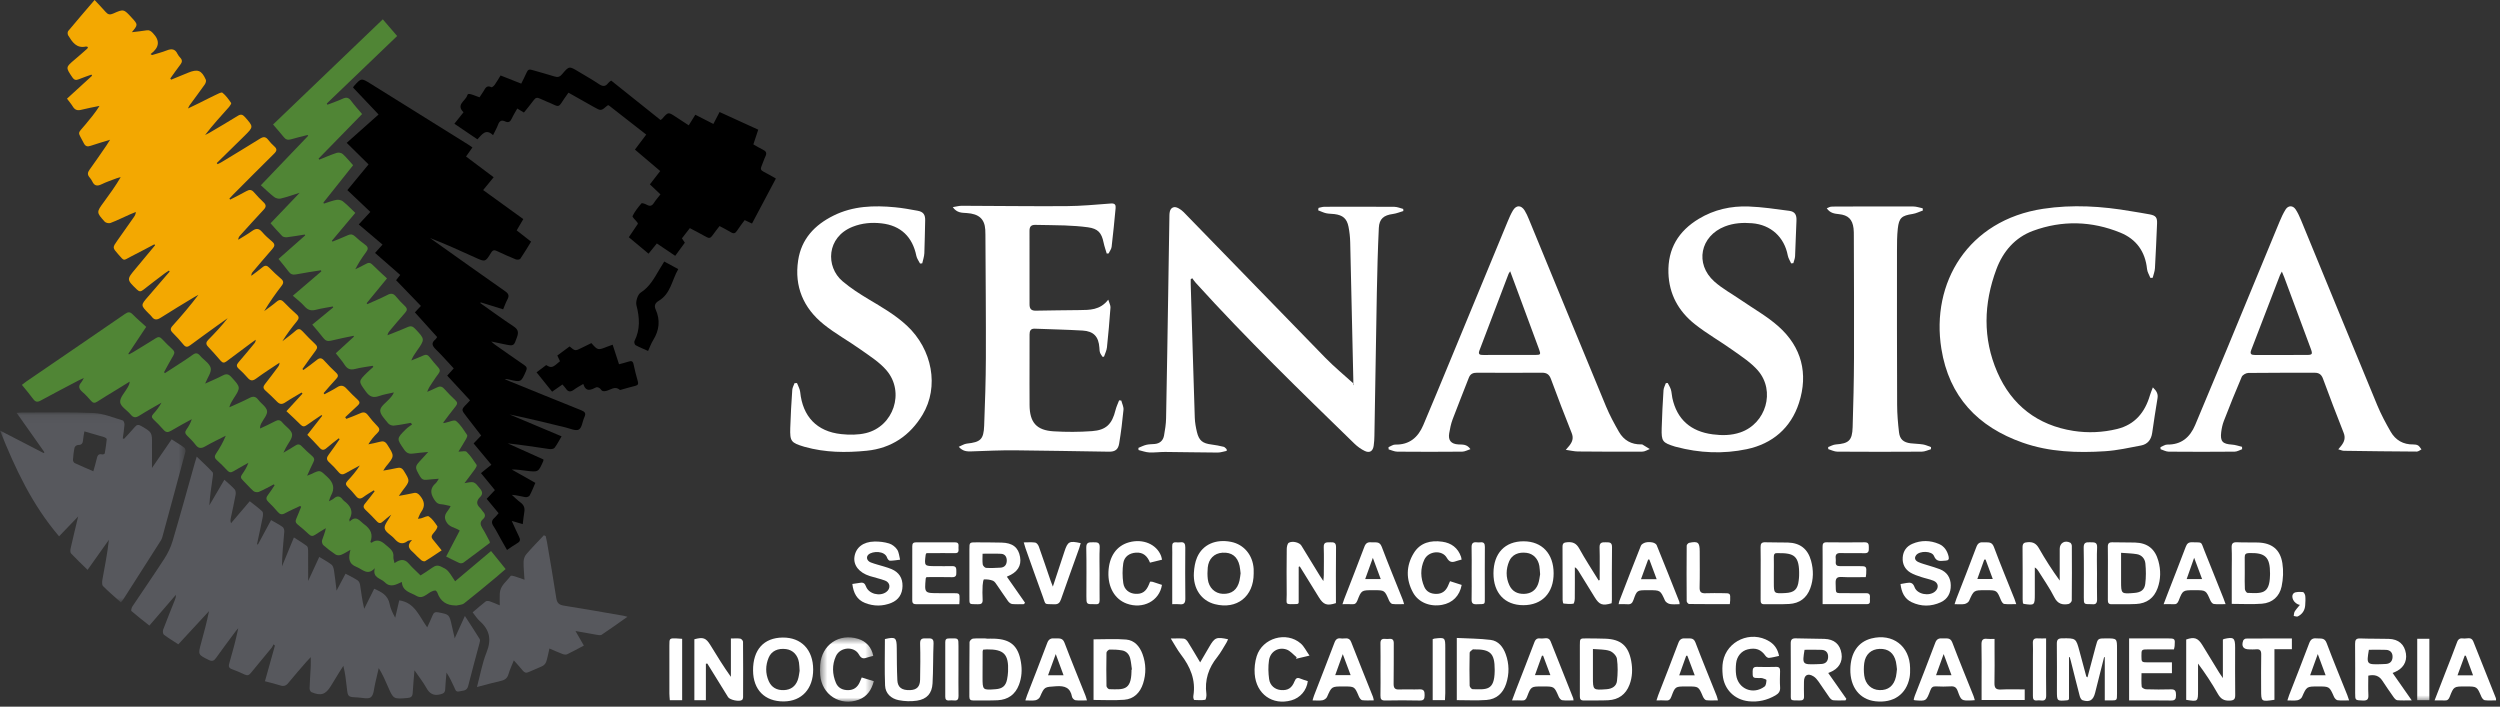 <?xml version="1.0" encoding="UTF-8" standalone="no"?>
<svg width="329px" height="93px" viewBox="0 0 329 93" version="1.1" xmlns="http://www.w3.org/2000/svg" xmlns:xlink="http://www.w3.org/1999/xlink">
    <rect x="0" y="0" width="329" height="93" fill="#333333" stroke="none"/>
    <!-- Generator: Sketch 46 (44423) - http://www.bohemiancoding.com/sketch -->
    <title>Senasica</title>
    <desc>Created with Sketch.</desc>
    <defs>
        <polygon id="path-1" points="0 25.105 0 0.097 24.413 0.097 24.413 25.105 1.28771485e-15 25.105"></polygon>
        <polygon id="path-3" points="7.64 9.022 0.556 9.022 0.556 0.555 7.64 0.555 7.64 9.022"></polygon>
        <polygon id="path-5" points="0 92.341 328.481 92.341 328.481 0 0 0"></polygon>
    </defs>
    <g id="1-Inicio" stroke="none" stroke-width="1" fill="none" fill-rule="evenodd">
        <g id="1.1-Slider-piña" transform="translate(-295, -5083)">
            <g id="Inicio-" transform="translate(0, 775)">
                <g id="Certificaciones" transform="translate(0, 3721)">
                    <g id="Senasica" transform="translate(295, 587)">
                        <path d="M20.315,32.151 C19.296,32.684 18.283,33.23 17.257,33.748 C16.179,34.292 16.427,34.449 15.551,33.454 C14.786,32.584 14.788,32.584 15.464,31.627 C16.187,30.604 16.909,29.581 17.628,28.556 C17.749,28.383 17.854,28.199 17.877,27.895 C17.607,28.006 17.333,28.11 17.067,28.229 C16.225,28.605 15.397,29.016 14.537,29.345 C14.328,29.425 13.92,29.331 13.771,29.166 C12.669,27.94 12.683,27.928 13.675,26.575 C14.438,25.534 15.198,24.491 15.887,23.31 C15.698,23.362 15.505,23.401 15.323,23.47 C14.667,23.721 13.996,23.944 13.367,24.251 C12.804,24.527 12.421,24.473 12.145,23.882 C12.052,23.686 11.923,23.5 11.78,23.334 C11.486,22.994 11.519,22.701 11.781,22.339 C12.541,21.29 13.268,20.215 14.005,19.149 C14.136,18.96 14.252,18.761 14.485,18.393 C13.5,18.696 12.705,18.92 11.925,19.188 C11.497,19.336 11.238,19.263 11.025,18.841 C10.21,17.229 10.129,17.718 11.245,16.382 C11.888,15.613 12.531,14.844 13.1,13.936 C12.298,14.103 11.49,14.245 10.697,14.448 C10.2,14.576 9.862,14.479 9.59,14.033 C9.377,13.682 9.103,13.368 8.816,12.984 C9.94,11.956 11.03,10.961 12.119,9.965 C12.09,9.916 12.061,9.867 12.032,9.817 C11.465,10.024 10.893,10.216 10.334,10.443 C9.966,10.592 9.746,10.515 9.518,10.175 C8.627,8.851 8.617,8.863 9.856,7.82 C10.411,7.354 10.952,6.872 11.494,6.392 C11.534,6.356 11.538,6.281 11.571,6.188 C11.474,6.161 11.389,6.105 11.319,6.12 C10.057,6.408 9.512,5.522 8.973,4.661 C8.885,4.519 8.874,4.205 8.97,4.09 C10.075,2.757 11.208,1.449 12.447,0 C12.969,0.56 13.455,1.056 13.91,1.579 C14.194,1.905 14.454,1.98 14.877,1.791 C16.276,1.164 16.284,1.183 17.333,2.327 C18.172,3.242 18.172,3.242 17.354,4.238 C18.052,4.151 18.672,4.094 19.285,3.992 C19.659,3.93 19.857,4.081 20.114,4.346 C21.081,5.346 20.986,6.246 19.818,7.117 C19.882,7.16 19.945,7.203 20.009,7.246 C20.659,7.044 21.324,6.88 21.954,6.63 C22.581,6.381 23.041,6.43 23.354,7.085 C23.447,7.28 23.595,7.454 23.742,7.616 C24.015,7.914 23.983,8.176 23.744,8.488 C23.282,9.089 22.852,9.713 22.409,10.328 C22.447,10.381 22.485,10.434 22.523,10.486 C23.26,10.184 23.999,9.881 24.736,9.577 C26.021,9.047 26.53,9.232 27.091,10.5 C27.161,10.659 27.057,10.959 26.939,11.127 C26.295,12.043 25.619,12.938 24.959,13.843 C24.899,13.924 24.864,14.023 24.734,14.278 C25.33,13.991 25.777,13.78 26.219,13.561 C26.927,13.211 27.627,12.843 28.342,12.507 C28.648,12.363 29.132,12.091 29.277,12.205 C29.73,12.564 30.081,13.064 30.417,13.547 C30.471,13.626 30.274,13.927 30.14,14.079 C29.073,15.272 27.994,16.453 26.989,17.766 C27.179,17.67 27.375,17.585 27.557,17.477 C28.804,16.739 30.057,16.012 31.288,15.247 C31.689,14.998 31.923,15.056 32.23,15.401 C33.367,16.681 33.386,16.676 32.192,17.862 C30.978,19.067 29.75,20.258 28.528,21.456 C28.564,21.504 28.599,21.553 28.635,21.603 C28.793,21.523 28.959,21.456 29.11,21.364 C30.818,20.328 32.532,19.301 34.225,18.242 C34.663,17.969 34.967,17.978 35.288,18.39 C35.53,18.701 35.799,18.998 36.095,19.258 C36.491,19.606 36.439,19.861 36.077,20.218 C34.261,22.005 32.468,23.816 30.669,25.62 C30.505,25.785 30.351,25.96 30.191,26.13 C30.224,26.177 30.256,26.224 30.288,26.269 C30.996,25.903 31.717,25.558 32.408,25.162 C32.818,24.928 33.109,24.933 33.429,25.312 C33.824,25.782 34.263,26.217 34.705,26.643 C35.049,26.975 35.031,27.242 34.707,27.587 C33.655,28.71 32.629,29.854 31.596,30.993 C31.471,31.13 31.365,31.284 31.348,31.552 C31.949,31.176 32.573,30.83 33.146,30.415 C33.649,30.05 34.037,29.996 34.481,30.514 C34.879,30.979 35.34,31.395 35.811,31.789 C36.22,32.131 36.163,32.403 35.843,32.765 C34.972,33.754 34.125,34.764 33.271,35.768 C33.161,35.896 33.069,36.039 33.071,36.298 C33.562,35.925 34.067,35.57 34.54,35.174 C34.879,34.891 35.127,34.913 35.435,35.23 C35.924,35.733 36.439,36.214 36.972,36.671 C37.329,36.978 37.357,37.225 37.063,37.607 C36.248,38.668 35.471,39.759 34.77,40.941 C35.311,40.534 35.875,40.154 36.387,39.713 C36.775,39.377 37.037,39.421 37.375,39.777 C37.904,40.334 38.468,40.86 39.04,41.372 C39.377,41.675 39.365,41.918 39.086,42.258 C38.396,43.098 37.738,43.965 37.159,44.911 C37.739,44.455 38.338,44.021 38.892,43.533 C39.261,43.209 39.503,43.254 39.818,43.601 C40.35,44.185 40.913,44.743 41.487,45.286 C41.787,45.57 41.803,45.792 41.551,46.125 C40.947,46.921 40.38,47.746 39.798,48.56 C39.841,48.605 39.883,48.65 39.926,48.696 C40.512,48.26 41.116,47.847 41.678,47.381 C42.065,47.06 42.331,47.079 42.665,47.456 C43.16,48.014 43.692,48.543 44.235,49.053 C44.552,49.351 44.528,49.562 44.239,49.866 C43.669,50.468 43.138,51.106 42.592,51.73 C42.626,51.782 42.662,51.834 42.697,51.887 C43.252,51.583 43.825,51.309 44.355,50.967 C44.855,50.644 45.219,50.715 45.609,51.147 C46.079,51.667 46.593,52.15 47.103,52.634 C47.373,52.889 47.37,53.096 47.099,53.343 C46.535,53.857 45.984,54.386 45.428,54.908 C45.476,54.981 45.525,55.052 45.574,55.124 C46.188,54.881 46.815,54.663 47.415,54.386 C47.85,54.185 48.135,54.256 48.426,54.641 C48.808,55.149 49.225,55.636 49.672,56.087 C50.026,56.445 49.97,56.689 49.635,57.013 C49.2,57.433 48.813,57.903 48.474,58.474 C48.978,58.365 49.49,58.282 49.984,58.14 C50.424,58.016 50.698,58.093 50.962,58.509 C51.921,60.023 51.936,60.012 50.797,61.391 C50.691,61.518 50.61,61.668 50.436,61.933 C51.121,61.806 51.677,61.725 52.219,61.594 C52.639,61.492 52.906,61.575 53.147,61.967 C53.963,63.289 53.977,63.28 53.003,64.531 C52.863,64.712 52.737,64.906 52.486,65.261 C53.262,65.114 53.84,65.023 54.408,64.889 C54.81,64.793 55.027,64.938 55.287,65.252 C55.867,65.951 55.975,66.615 55.426,67.374 C55.254,67.612 55.164,67.91 54.994,68.273 C55.209,68.244 55.313,68.242 55.411,68.215 C55.764,68.121 56.248,67.826 56.439,67.96 C56.891,68.274 57.23,68.771 57.546,69.24 C57.615,69.342 57.442,69.673 57.306,69.836 C56.635,70.639 56.63,70.628 57.317,71.428 C57.571,71.723 57.808,72.034 58.123,72.424 C57.363,72.93 56.666,73.413 55.943,73.851 C55.835,73.917 55.56,73.823 55.434,73.718 C55.096,73.438 54.799,73.111 54.486,72.803 C54.02,72.349 53.37,71.95 54.222,71.057 C53.87,71.142 53.73,71.138 53.641,71.204 C52.943,71.724 52.419,71.493 51.904,70.89 C51.493,70.41 50.722,70.049 50.626,69.539 C50.535,69.056 51.117,68.448 51.491,67.725 C51.048,68.085 50.708,68.329 50.407,68.614 C50.107,68.897 49.875,68.915 49.582,68.596 C49.107,68.079 48.611,67.579 48.098,67.099 C47.797,66.817 47.771,66.584 48.041,66.264 C48.478,65.745 48.88,65.198 49.297,64.664 C49.264,64.617 49.232,64.569 49.199,64.523 C48.744,64.812 48.27,65.076 47.839,65.398 C47.445,65.692 47.161,65.684 46.846,65.286 C46.506,64.856 46.13,64.451 45.74,64.066 C45.458,63.788 45.466,63.572 45.729,63.29 C46.31,62.665 46.869,62.02 47.356,61.257 C46.738,61.591 46.11,61.904 45.508,62.264 C45.12,62.495 44.845,62.48 44.543,62.119 C44.164,61.666 43.755,61.228 43.315,60.834 C42.929,60.489 42.967,60.212 43.257,59.831 C43.759,59.171 44.217,58.478 44.693,57.798 C44.656,57.759 44.619,57.72 44.582,57.68 C44.046,58.105 43.491,58.509 42.98,58.962 C42.623,59.279 42.367,59.273 42.049,58.914 C41.556,58.357 41.025,57.834 40.443,57.227 C41.075,56.419 41.739,55.569 42.403,54.72 C42.371,54.686 42.34,54.653 42.308,54.62 C41.664,55.058 41.008,55.48 40.378,55.939 C40.049,56.179 39.825,56.165 39.535,55.868 C38.955,55.275 38.337,54.721 37.693,54.112 C38.466,53.269 39.137,52.536 39.809,51.803 C39.769,51.754 39.73,51.706 39.691,51.656 C38.97,52.089 38.232,52.495 37.533,52.962 C37.105,53.248 36.798,53.212 36.449,52.851 C35.96,52.347 35.451,51.861 34.926,51.394 C34.613,51.114 34.607,50.879 34.863,50.557 C35.449,49.816 36.01,49.055 36.577,48.3 C36.688,48.151 36.781,47.988 36.785,47.73 C35.757,48.421 34.706,49.082 33.71,49.819 C33.226,50.177 32.927,50.119 32.564,49.689 C32.21,49.27 31.814,48.885 31.408,48.516 C31.091,48.226 31.113,47.997 31.383,47.686 C32.09,46.874 32.77,46.04 33.457,45.211 C33.562,45.086 33.647,44.944 33.651,44.707 C33.412,44.879 33.172,45.048 32.935,45.224 C31.895,45.996 30.85,46.763 29.82,47.547 C29.517,47.777 29.299,47.781 29.042,47.479 C28.5,46.844 27.944,46.221 27.372,45.613 C27.057,45.279 27.113,45.021 27.412,44.717 C28.3,43.812 29.173,42.893 29.966,41.868 C29.529,42.178 29.089,42.485 28.656,42.798 C27.445,43.674 26.232,44.542 25.033,45.434 C24.692,45.687 24.45,45.727 24.152,45.363 C23.708,44.819 23.233,44.297 22.736,43.802 C22.403,43.471 22.382,43.238 22.712,42.873 C23.887,41.569 25.027,40.234 26.113,38.796 C25.925,38.9 25.734,38.996 25.551,39.108 C24.088,39.999 22.615,40.872 21.173,41.796 C20.681,42.112 20.319,42.168 19.957,41.659 C19.844,41.501 19.685,41.374 19.546,41.233 C18.498,40.164 18.502,40.167 19.506,39.012 C20.452,37.924 21.39,36.827 22.331,35.734 C22.297,35.692 22.264,35.649 22.23,35.607 C22.061,35.718 21.886,35.819 21.726,35.94 C20.763,36.67 19.796,37.395 18.85,38.144 C18.533,38.395 18.326,38.403 18.02,38.105 C16.653,36.779 16.646,36.792 17.86,35.342 C18.714,34.322 19.562,33.296 20.412,32.274 C20.38,32.232 20.347,32.192 20.315,32.151 Z" id="Fill-1" fill="#F3A801"></path>
                        <path d="M71.521,60.468 C71.508,60.61 71.512,60.634 71.504,60.654 C70.852,62.142 70.852,62.146 69.27,61.953 C68.641,61.876 68.015,61.774 67.338,61.787 C68.364,62.366 69.389,62.945 70.453,63.546 C70.193,64.138 69.983,64.691 69.702,65.206 C69.626,65.346 69.319,65.456 69.145,65.427 C68.567,65.329 68.001,65.161 67.356,65.122 C67.733,65.458 68.089,65.826 68.494,66.123 C68.936,66.448 69.092,66.837 69,67.368 C68.913,67.878 68.867,68.395 68.795,68.974 C68.31,68.833 67.904,68.714 67.347,68.552 C67.702,69.324 67.983,69.98 68.303,70.616 C68.492,70.991 68.489,71.249 68.086,71.477 C67.649,71.725 67.244,72.029 66.722,72.377 C66.439,71.877 66.174,71.412 65.911,70.946 C65.588,70.372 65.295,69.777 64.933,69.229 C64.647,68.795 64.694,68.479 65.069,68.149 C65.263,67.979 65.416,67.763 65.615,67.537 C65.089,66.903 64.588,66.299 64.047,65.648 C64.406,65.267 64.746,64.904 65.128,64.498 C64.528,63.767 63.935,63.043 63.296,62.262 C63.756,61.89 64.188,61.541 64.663,61.156 C63.871,60.206 63.117,59.301 62.329,58.356 C62.66,58.007 62.959,57.695 63.321,57.316 C62.667,56.47 62.016,55.625 61.362,54.783 C60.685,53.909 60.684,53.91 61.448,53.13 C61.57,53.005 61.685,52.874 61.858,52.685 C60.861,51.606 59.871,50.535 58.852,49.433 C59.149,49.104 59.408,48.818 59.711,48.482 C58.92,47.634 58.17,46.776 57.358,45.982 C56.878,45.515 56.716,45.133 57.304,44.664 C57.385,44.599 57.431,44.492 57.529,44.356 C56.556,43.277 55.591,42.209 54.6,41.11 C54.876,40.814 55.11,40.562 55.391,40.26 C54.3,39.13 53.224,38.016 52.124,36.877 C52.314,36.635 52.47,36.436 52.669,36.184 C51.566,35.219 50.483,34.272 49.357,33.288 C49.7,32.903 49.999,32.568 50.339,32.187 C49.294,31.302 48.279,30.44 47.213,29.536 C47.726,28.979 48.199,28.467 48.734,27.887 C47.736,26.94 46.757,26.011 45.712,25.019 C46.65,23.882 47.566,22.772 48.503,21.636 C47.559,20.705 46.629,19.788 45.625,18.799 C47.061,17.522 48.412,16.32 49.82,15.066 C48.667,13.847 47.557,12.677 46.463,11.523 C46.517,11.422 46.53,11.377 46.559,11.346 C47.54,10.252 47.542,10.25 48.775,11.018 C53.059,13.687 57.342,16.357 61.624,19.028 C61.79,19.132 61.947,19.248 62.171,19.403 C61.896,19.792 61.637,20.16 61.33,20.596 C62.536,21.501 63.723,22.391 64.966,23.324 C64.502,23.89 64.076,24.41 63.583,25.012 C65.344,26.285 67.091,27.548 68.866,28.833 C68.559,29.356 68.285,29.823 67.994,30.319 C68.635,30.819 69.236,31.288 69.892,31.801 C69.412,32.578 68.969,33.333 68.475,34.052 C68.396,34.167 68.051,34.204 67.886,34.137 C67.052,33.802 66.232,33.434 65.419,33.048 C65.068,32.881 64.864,32.872 64.627,33.259 C63.868,34.501 63.849,34.487 62.537,33.89 C60.585,33.001 58.631,32.114 56.602,31.327 C56.779,31.454 56.954,31.585 57.131,31.71 C60.245,33.922 63.352,36.143 66.482,38.331 C66.935,38.649 67.041,38.918 66.781,39.398 C66.565,39.798 66.416,40.235 66.215,40.708 C65.199,40.392 64.229,40.091 63.259,39.789 C63.243,39.823 63.226,39.856 63.21,39.89 C64.661,40.911 66.09,41.963 67.57,42.939 C68.15,43.322 68.284,43.673 68.05,44.331 C67.616,45.556 67.657,45.57 66.357,45.3 C65.845,45.193 65.333,45.086 64.643,44.942 C64.892,45.153 65.003,45.263 65.129,45.351 C66.423,46.259 67.712,47.172 69.017,48.064 C69.33,48.277 69.387,48.464 69.229,48.819 C68.567,50.318 68.579,50.324 66.965,49.94 C66.798,49.9 66.631,49.859 66.429,49.901 C66.632,49.988 66.834,50.079 67.039,50.163 C70.187,51.442 73.332,52.731 76.488,53.989 C76.979,54.185 77.146,54.391 76.906,54.899 C76.646,55.45 76.593,56.292 76.179,56.525 C75.774,56.752 75.023,56.396 74.434,56.253 C71.987,55.661 69.545,55.052 67.065,54.543 C69.319,55.491 71.575,56.441 73.904,57.421 C73.572,57.98 73.318,58.491 72.977,58.936 C72.866,59.082 72.52,59.127 72.3,59.095 C70.481,58.834 68.666,58.543 66.818,58.35 C68.386,59.056 69.955,59.762 71.521,60.468" id="Fill-3" fill="#000000"></path>
                        <path d="M33.941,71.658 C34.508,70.606 35.075,69.555 35.674,68.443 C36.238,68.772 36.747,69.028 37.203,69.357 C37.348,69.461 37.427,69.766 37.411,69.968 C37.283,71.476 37.125,72.982 37.108,74.533 C37.617,73.3 38.125,72.067 38.679,70.726 C39.285,71.121 39.861,71.462 40.391,71.864 C40.521,71.962 40.546,72.256 40.548,72.462 C40.561,73.755 40.555,75.051 40.555,76.455 C41.049,75.383 41.516,74.372 42.015,73.29 C42.604,73.653 43.15,73.937 43.628,74.308 C43.816,74.454 43.908,74.787 43.95,75.051 C44.079,75.873 44.165,76.704 44.291,77.73 C44.73,76.902 45.087,76.226 45.472,75.5 C46.043,75.808 46.58,76.06 47.072,76.381 C47.238,76.489 47.353,76.761 47.387,76.974 C47.545,78.007 47.668,79.046 47.93,80.112 C48.365,79.241 48.8,78.369 49.243,77.48 C50.23,77.909 51.061,78.35 51.276,79.49 C51.392,80.106 51.678,80.689 52.009,81.291 C52.189,80.52 52.368,79.748 52.541,79.007 C54.596,79.3 55.159,81.09 56.221,82.561 C56.488,81.971 56.725,81.491 56.921,80.996 C57.065,80.635 57.245,80.499 57.664,80.581 C59.119,80.864 59.123,80.846 59.452,82.307 C59.565,82.808 59.68,83.311 59.839,84.007 C60.315,82.959 60.709,82.092 61.179,81.06 C61.89,82.159 62.528,83.119 63.13,84.101 C63.212,84.234 63.145,84.484 63.096,84.668 C62.604,86.537 62.076,88.397 61.613,90.274 C61.442,90.97 60.906,90.864 60.446,90.985 C59.963,91.112 59.911,90.72 59.779,90.44 C59.473,89.793 59.182,89.139 58.758,88.511 C58.698,89.241 58.617,89.972 58.587,90.704 C58.569,91.145 58.366,91.267 57.96,91.372 C57.074,91.602 56.541,91.305 56.108,90.522 C55.688,89.763 55.139,89.078 54.544,88.211 C54.454,89.324 54.36,90.253 54.311,91.185 C54.286,91.652 54.093,91.817 53.631,91.856 C51.774,92.01 51.775,92.024 51.041,90.33 C50.693,89.529 50.345,88.727 49.842,87.921 C49.683,88.608 49.535,89.3 49.363,89.984 C49.21,90.597 49.21,91.42 48.812,91.748 C48.454,92.044 47.647,91.808 47.039,91.781 C45.769,91.725 45.773,91.718 45.638,90.469 C45.537,89.537 45.428,88.606 45.185,87.627 C45.005,87.909 44.82,88.189 44.645,88.474 C44.275,89.073 43.91,89.674 43.544,90.274 C42.853,91.407 42.231,91.616 40.981,91.083 C40.849,91.027 40.737,90.749 40.742,90.577 C40.77,89.633 40.844,88.69 40.89,87.746 C40.908,87.379 40.893,87.009 40.893,86.48 C40.651,86.738 40.49,86.897 40.343,87.068 C39.539,87.999 38.719,88.918 37.946,89.874 C37.634,90.262 37.335,90.35 36.873,90.198 C36.235,89.987 35.577,89.842 34.867,89.652 C35.321,88.03 35.75,86.495 36.18,84.959 C36.117,84.905 36.054,84.85 35.99,84.796 C35.917,84.938 35.865,85.099 35.766,85.221 C34.847,86.342 33.912,87.451 32.998,88.576 C32.769,88.858 32.558,88.939 32.212,88.775 C31.659,88.51 31.09,88.272 30.514,88.061 C30.108,87.914 30.059,87.685 30.171,87.301 C30.611,85.786 31.026,84.264 31.356,82.681 C31.24,82.812 31.115,82.937 31.011,83.078 C30.147,84.242 29.274,85.401 28.434,86.583 C28.157,86.973 27.921,87.072 27.464,86.846 C26.057,86.147 26.047,86.165 26.462,84.645 C26.841,83.255 27.222,81.866 27.505,80.426 C26.17,81.87 24.835,83.315 23.469,84.791 C22.798,84.354 22.157,83.972 21.566,83.523 C21.437,83.424 21.401,83.054 21.471,82.865 C21.964,81.549 22.498,80.247 23.017,78.941 C23.095,78.745 23.167,78.546 23.14,78.285 C22.002,79.606 20.864,80.927 19.659,82.325 C18.845,81.678 18.052,81.068 17.297,80.414 C17.219,80.347 17.313,79.974 17.424,79.807 C18.824,77.704 20.268,75.631 21.638,73.508 C22.094,72.803 22.473,72.012 22.712,71.208 C23.722,67.797 24.665,64.364 25.633,60.94 C25.698,60.713 25.77,60.486 25.889,60.093 C26.643,60.822 27.333,61.446 27.96,62.129 C28.089,62.27 28.013,62.633 27.978,62.886 C27.811,64.08 27.625,65.27 27.548,66.506 C28.194,65.403 28.84,64.301 29.524,63.135 C30.024,63.591 30.489,63.96 30.878,64.397 C31.018,64.553 31.049,64.884 31.007,65.112 C30.817,66.15 30.581,67.177 30.366,68.209 C30.327,68.396 30.304,68.586 30.405,68.852 C31.207,67.911 32.009,66.969 32.868,65.961 C33.441,66.418 34.01,66.823 34.509,67.302 C34.644,67.43 34.624,67.792 34.577,68.028 C34.343,69.226 34.076,70.419 33.821,71.614 C33.862,71.628 33.901,71.644 33.941,71.658" id="Fill-5" fill="#57585D"></path>
                        <path d="M64.471,71.431 C63.302,72.312 62.152,73.19 60.984,74.044 C60.857,74.136 60.598,74.154 60.451,74.091 C59.891,73.848 59.351,73.557 58.713,73.239 C59.32,72.078 59.904,70.962 60.501,69.822 C59.89,69.384 59.096,69.424 58.696,68.597 C58.241,67.658 59.021,67.301 59.301,66.599 C58.852,66.51 58.442,66.387 58.025,66.354 C57.547,66.315 57.336,66.054 57.097,65.664 C56.609,64.872 56.617,64.216 57.339,63.593 C57.479,63.471 57.56,63.28 57.748,63.003 C57.143,63.054 56.654,63.077 56.171,63.14 C55.751,63.194 55.486,63.067 55.265,62.68 C54.556,61.434 54.541,61.443 55.514,60.399 C55.752,60.144 55.984,59.884 56.351,59.481 C55.567,59.56 54.952,59.601 54.344,59.689 C53.834,59.763 53.499,59.621 53.19,59.174 C52.186,57.724 52.161,57.732 53.415,56.486 C53.657,56.245 53.958,56.061 54.232,55.851 L54.061,55.646 C53.31,55.774 52.562,55.937 51.806,56.01 C51.567,56.033 51.217,55.883 51.069,55.694 C50.654,55.16 50.006,54.545 50.039,53.999 C50.071,53.464 50.828,52.971 51.272,52.465 C51.472,52.238 51.685,52.02 51.834,51.644 C51.178,51.799 50.501,51.899 49.868,52.123 C49.112,52.39 48.643,52.211 48.164,51.551 C47.162,50.172 47.119,50.2 48.319,49.021 C48.581,48.764 48.862,48.528 49.135,48.282 C49.102,48.235 49.069,48.188 49.037,48.141 C48.267,48.274 47.486,48.36 46.733,48.555 C46.099,48.72 45.702,48.55 45.355,48.014 C45.024,47.501 44.615,47.039 44.189,46.489 C45.004,45.743 45.79,45.025 46.575,44.306 C46.562,44.267 46.549,44.229 46.535,44.19 C45.549,44.399 44.556,44.58 43.58,44.828 C43.128,44.943 42.841,44.849 42.562,44.489 C42.108,43.901 41.615,43.343 41.095,42.72 C42.043,41.943 42.949,41.198 43.856,40.454 L43.796,40.332 C43.055,40.474 42.303,40.577 41.574,40.767 C40.95,40.931 40.506,40.807 40.073,40.31 C39.645,39.819 39.107,39.425 38.539,38.918 C39.887,37.766 41.091,36.737 42.295,35.707 L42.229,35.568 C41.14,35.745 40.044,35.894 38.963,36.109 C38.503,36.201 38.229,36.079 37.965,35.717 C37.566,35.172 37.122,34.661 36.651,34.078 C37.853,33.016 39.01,31.996 40.166,30.975 C40.144,30.939 40.123,30.902 40.102,30.865 C39.328,30.987 38.557,31.126 37.78,31.219 C37.57,31.244 37.273,31.201 37.139,31.067 C36.598,30.526 36.105,29.939 35.605,29.38 C36.872,28.055 38.103,26.768 39.44,25.371 C38.515,25.659 37.735,25.94 36.933,26.131 C36.674,26.192 36.296,26.096 36.082,25.93 C35.48,25.465 34.935,24.924 34.328,24.379 C36.503,22.106 38.528,19.99 40.554,17.873 C40.531,17.837 40.508,17.801 40.485,17.765 C39.747,17.953 39.004,18.122 38.276,18.338 C37.881,18.455 37.611,18.37 37.357,18.055 C36.918,17.51 36.451,16.989 35.934,16.384 C40.745,11.774 45.524,7.194 50.376,2.543 C51.018,3.288 51.623,3.994 52.264,4.74 C49.143,7.734 46.075,10.677 43.006,13.62 C43.034,13.675 43.061,13.728 43.089,13.783 C43.761,13.521 44.448,13.291 45.101,12.988 C45.586,12.763 45.89,12.838 46.209,13.273 C46.645,13.87 47.152,14.416 47.652,15.01 C45.71,16.999 43.817,18.937 41.925,20.874 C41.957,20.92 41.988,20.965 42.019,21.01 C42.784,20.704 43.538,20.368 44.319,20.114 C44.546,20.039 44.928,20.11 45.101,20.267 C45.585,20.704 45.997,21.222 46.469,21.744 C45.144,23.411 43.85,25.036 42.556,26.661 C42.58,26.707 42.604,26.751 42.629,26.796 C43.173,26.625 43.709,26.409 44.265,26.304 C44.535,26.253 44.912,26.327 45.121,26.494 C45.683,26.941 46.181,27.469 46.757,28.015 C45.71,29.263 44.691,30.477 43.672,31.69 C43.7,31.725 43.728,31.76 43.756,31.795 C44.439,31.513 45.129,31.249 45.802,30.944 C46.151,30.786 46.408,30.828 46.69,31.083 C47.129,31.481 47.582,31.869 48.062,32.213 C48.49,32.52 48.469,32.791 48.175,33.184 C47.652,33.883 47.174,34.615 46.755,35.437 C47.235,35.198 47.726,34.976 48.194,34.713 C48.512,34.534 48.738,34.561 49.002,34.824 C49.607,35.427 50.241,35.998 50.926,36.641 C50.016,37.749 49.134,38.823 48.252,39.896 L48.346,40.024 C49.234,39.622 50.138,39.254 51.002,38.806 C51.487,38.554 51.792,38.628 52.123,39.036 C52.482,39.479 52.88,39.894 53.294,40.285 C53.626,40.599 53.602,40.835 53.307,41.166 C52.604,41.95 51.934,42.764 51.253,43.57 C51.134,43.712 51.032,43.868 50.996,44.119 C51.884,43.764 52.781,43.43 53.653,43.042 C54.067,42.858 54.318,42.939 54.622,43.259 C55.934,44.644 55.944,44.635 54.852,46.184 C54.587,46.559 54.324,46.935 54.125,47.439 C54.649,47.225 55.182,47.031 55.693,46.788 C56.055,46.617 56.293,46.681 56.534,46.996 C56.893,47.467 57.279,47.919 57.675,48.359 C57.925,48.636 57.944,48.868 57.71,49.167 C57.426,49.528 57.182,49.922 56.92,50.302 C56.66,50.68 56.4,51.058 56.217,51.567 C56.638,51.38 57.069,51.215 57.476,51.002 C57.862,50.8 58.151,50.822 58.456,51.166 C58.922,51.691 59.42,52.19 59.93,52.672 C60.214,52.94 60.22,53.148 59.978,53.45 C59.416,54.15 58.884,54.874 58.341,55.589 C58.334,55.599 58.351,55.627 58.365,55.681 C58.442,55.667 58.523,55.654 58.603,55.638 C59.086,55.542 59.764,55.201 60.014,55.4 C60.613,55.876 61.026,56.595 61.472,57.246 C61.541,57.344 61.423,57.615 61.333,57.773 C61.022,58.318 60.688,58.848 60.33,59.437 C60.769,59.437 61.239,59.297 61.407,59.463 C61.915,59.968 62.322,60.581 62.725,61.182 C62.784,61.271 62.641,61.544 62.536,61.691 C62.095,62.307 61.632,62.908 61.125,63.585 C62.428,63.332 62.405,63.35 63.191,64.328 C63.518,64.736 63.535,65.056 63.183,65.406 C62.692,65.893 62.65,66.363 63.186,66.85 C63.33,66.98 63.413,67.176 63.549,67.317 C63.881,67.66 63.933,67.996 63.552,68.328 C63.138,68.69 63.192,69.049 63.465,69.483 C63.816,70.039 64.105,70.635 64.418,71.214 C64.438,71.251 64.44,71.298 64.471,71.431" id="Fill-7" fill="#508535"></path>
                        <path d="M36.044,63.736 C35.387,64.074 34.743,64.442 34.066,64.732 C33.871,64.815 33.505,64.761 33.349,64.622 C32.841,64.172 32.408,63.639 31.919,63.167 C31.659,62.915 31.659,62.709 31.858,62.428 C32.183,61.969 32.479,61.488 32.689,60.903 C32.032,61.273 31.368,61.629 30.723,62.017 C30.409,62.207 30.182,62.201 29.922,61.922 C29.472,61.441 29.007,60.972 28.517,60.533 C28.201,60.25 28.222,60.018 28.438,59.688 C28.917,58.96 29.361,58.209 29.713,57.338 C28.809,57.802 27.887,58.233 27.009,58.742 C26.479,59.048 26.116,59.04 25.732,58.531 C25.404,58.095 25.007,57.706 24.615,57.323 C24.349,57.062 24.311,56.837 24.534,56.525 C24.823,56.121 25.07,55.688 25.242,55.161 C24.331,55.665 23.407,56.149 22.515,56.686 C22.102,56.934 21.826,56.92 21.506,56.546 C21.093,56.063 20.634,55.618 20.177,55.174 C19.937,54.94 19.933,54.749 20.152,54.502 C20.557,54.046 20.942,53.573 21.252,52.993 C20.28,53.558 19.289,54.094 18.342,54.699 C17.86,55.006 17.544,54.983 17.18,54.538 C16.724,53.979 15.867,53.5 15.814,52.928 C15.757,52.318 16.436,51.639 16.796,50.993 C16.92,50.771 17.049,50.553 17.069,50.22 C16.463,50.593 15.857,50.964 15.252,51.337 C14.43,51.842 13.598,52.336 12.789,52.861 C12.472,53.067 12.251,53.055 11.999,52.769 C11.636,52.358 11.268,51.943 10.854,51.587 C10.394,51.19 10.254,50.813 10.695,50.321 C10.808,50.194 10.872,50.025 11.039,49.736 C10.7,49.898 10.489,49.988 10.287,50.095 C8.637,50.964 6.98,51.821 5.344,52.718 C4.907,52.957 4.656,52.9 4.368,52.507 C3.916,51.889 3.412,51.308 2.881,50.651 C3.097,50.485 3.274,50.336 3.464,50.206 C7.793,47.243 12.129,44.288 16.45,41.312 C16.846,41.04 17.103,41.007 17.456,41.367 C18.007,41.929 18.611,42.439 19.239,43.014 C18.444,44.211 17.67,45.376 16.897,46.542 C16.918,46.576 16.939,46.612 16.96,46.647 C17.13,46.556 17.305,46.472 17.47,46.371 C18.481,45.755 19.498,45.144 20.498,44.51 C20.809,44.312 21.03,44.306 21.295,44.588 C21.744,45.069 22.216,45.531 22.702,45.975 C22.977,46.227 23.011,46.446 22.817,46.772 C22.387,47.497 21.993,48.245 21.584,48.983 C21.627,49.022 21.669,49.061 21.711,49.101 C22.123,48.835 22.538,48.573 22.948,48.303 C23.754,47.772 24.577,47.262 25.357,46.693 C25.772,46.39 26.028,46.453 26.339,46.82 C26.808,47.372 27.588,47.823 27.731,48.436 C27.859,48.985 27.307,49.694 26.995,50.485 C27.847,50.095 28.605,49.783 29.328,49.404 C29.798,49.158 30.089,49.224 30.45,49.623 C31.687,50.986 31.704,50.97 30.705,52.505 C30.494,52.829 30.291,53.158 30.179,53.602 C31.065,53.196 31.967,52.825 32.827,52.372 C33.336,52.104 33.66,52.175 33.996,52.618 C34.379,53.122 35.067,53.549 35.146,54.082 C35.219,54.575 34.663,55.162 34.388,55.709 C34.295,55.894 34.21,56.085 34.226,56.394 C34.886,56.078 35.56,55.786 36.202,55.437 C36.599,55.222 36.869,55.247 37.162,55.605 C37.592,56.13 38.357,56.578 38.436,57.135 C38.514,57.686 37.915,58.333 37.613,58.937 C37.538,59.09 37.462,59.241 37.298,59.574 C37.92,59.205 38.393,58.949 38.839,58.653 C39.16,58.44 39.404,58.41 39.696,58.714 C40.137,59.172 40.61,59.603 41.09,60.02 C41.367,60.262 41.418,60.486 41.244,60.819 C40.965,61.356 40.732,61.917 40.416,62.604 C40.705,62.49 40.842,62.445 40.971,62.383 C42.165,61.801 42.103,61.868 43.045,62.733 C43.884,63.502 44.104,64.258 43.545,65.247 C43.449,65.415 43.411,65.615 43.285,65.973 C43.582,65.805 43.778,65.735 43.923,65.606 C44.391,65.192 44.774,65.276 45.116,65.762 C45.153,65.814 45.203,65.861 45.255,65.901 C46.091,66.535 46.593,67.268 45.979,68.337 C45.955,68.379 45.991,68.458 46.015,68.64 C46.896,67.734 47.335,68.573 47.93,69.001 C48.778,69.61 49.132,70.346 48.734,71.333 C48.83,71.386 48.886,71.432 48.9,71.422 C49.6,70.916 50.156,71.158 50.737,71.684 C51.24,72.139 51.863,72.462 51.772,73.299 C51.747,73.524 51.851,73.764 51.918,74.109 C52.6,73.627 53.208,73.478 53.789,74.163 C54.229,74.681 54.747,75.133 55.344,75.726 C55.762,75.454 56.355,75.098 56.911,74.692 C57.288,74.416 57.613,74.357 58.052,74.569 C58.881,74.971 58.894,74.944 59.895,76.495 C61.452,75.184 63.005,73.878 64.625,72.516 C65.29,73.339 65.889,74.082 66.54,74.887 C66.085,75.281 65.681,75.641 65.264,75.986 C63.876,77.133 62.498,78.293 61.08,79.401 C60.812,79.61 60.376,79.601 60.018,79.691 C59.999,79.696 59.975,79.678 59.954,79.678 C58.779,79.675 57.964,79.154 57.57,78.021 C57.542,77.94 57.481,77.87 57.429,77.799 C57.404,77.765 57.364,77.741 57.332,77.713 C56.407,77.686 55.821,79.027 54.79,78.41 C54.047,77.965 52.962,77.848 52.881,76.586 C52.1,76.94 51.372,77.378 50.631,76.618 C50.115,76.089 48.975,76.067 49.329,74.771 C48.369,75.821 47.708,74.912 46.922,74.609 C45.848,74.195 45.837,73.413 46.118,72.36 C45.592,72.648 45.247,72.884 44.867,73.025 C44.663,73.1 44.345,73.094 44.173,72.982 C43.605,72.609 43.062,72.193 42.553,71.743 C42.411,71.616 42.328,71.285 42.384,71.097 C42.534,70.596 42.773,70.121 42.882,69.507 C42.417,69.793 41.939,70.06 41.489,70.37 C41.16,70.597 40.921,70.575 40.63,70.294 C40.173,69.852 39.686,69.438 39.188,69.042 C38.897,68.81 38.842,68.587 38.996,68.25 C39.227,67.742 39.418,67.217 39.627,66.698 C39.583,66.661 39.538,66.624 39.495,66.586 C38.83,66.902 38.151,67.191 37.507,67.544 C37.098,67.769 36.836,67.701 36.547,67.36 C36.165,66.907 35.757,66.473 35.329,66.063 C35.019,65.768 34.968,65.52 35.244,65.167 C35.567,64.756 35.839,64.303 36.133,63.869 C36.103,63.825 36.074,63.78 36.044,63.736" id="Fill-9" fill="#508535"></path>
                        <path d="M86.916,25.581 C86.449,25.138 86.008,24.72 85.526,24.264 C85.975,23.683 86.4,23.132 86.883,22.509 C85.776,21.57 84.682,20.642 83.558,19.687 C84.062,19.016 84.522,18.404 85.043,17.711 C83.376,16.409 81.725,15.121 80.095,13.849 C80.008,13.871 79.957,13.869 79.929,13.894 C79.099,14.615 79.1,14.615 78.137,14.072 C77.049,13.457 75.96,12.844 74.811,12.197 C74.471,12.685 74.13,13.138 73.831,13.619 C73.612,13.969 73.388,14.02 73.017,13.84 C72.367,13.524 71.683,13.279 71.031,12.966 C70.688,12.802 70.481,12.855 70.257,13.159 C69.844,13.721 69.393,14.255 68.948,14.813 C68.647,14.631 68.406,14.484 68.075,14.282 C67.825,14.729 67.557,15.146 67.354,15.593 C67.167,16.005 66.926,16.194 66.491,15.985 C66.007,15.754 65.732,15.903 65.548,16.402 C65.384,16.849 65.139,17.267 64.885,17.788 C63.903,16.851 63.418,17.736 62.825,18.337 C61.818,17.654 60.843,16.993 59.796,16.283 C60.222,15.748 60.611,15.262 61,14.774 C59.973,13.776 61.233,13.297 61.471,12.603 C61.594,12.241 61.68,12.271 63.105,12.805 C63.262,12.567 63.427,12.315 63.594,12.064 C63.849,11.684 64.002,11.136 64.673,11.48 C64.745,11.517 64.995,11.311 65.095,11.17 C65.36,10.795 65.588,10.395 65.876,9.932 C66.777,10.289 67.662,10.639 68.595,11.006 C68.854,10.477 69.108,9.996 69.326,9.498 C69.47,9.17 69.662,9.099 70,9.201 C70.986,9.5 71.988,9.745 72.968,10.062 C73.413,10.206 73.68,10.113 73.978,9.759 C74.893,8.672 74.908,8.684 76.126,9.42 C77.028,9.965 77.949,10.48 78.823,11.066 C79.313,11.395 79.675,11.425 80.037,10.93 C80.123,10.813 80.265,10.736 80.429,10.602 C82.597,12.334 84.754,14.057 86.926,15.792 C87.016,15.727 87.095,15.689 87.148,15.628 C87.937,14.722 87.935,14.722 88.923,15.371 C89.472,15.732 90.022,16.089 90.638,16.493 C90.929,16.024 91.2,15.588 91.505,15.098 C92.304,15.507 93.059,15.892 93.881,16.312 C94.155,15.785 94.411,15.292 94.697,14.741 C96.415,15.527 98.08,16.287 99.784,17.066 C99.563,17.734 99.364,18.333 99.142,19.002 C99.563,19.238 99.968,19.495 100.398,19.697 C100.816,19.894 100.944,20.134 100.732,20.574 C100.533,20.987 100.408,21.437 100.22,21.858 C100.065,22.201 100.111,22.411 100.472,22.588 C101,22.847 101.504,23.157 102.106,23.495 C101.052,25.482 100.019,27.43 98.964,29.42 C98.634,29.265 98.362,29.137 97.998,28.966 C97.666,29.422 97.305,29.881 96.988,30.369 C96.764,30.714 96.55,30.791 96.185,30.564 C95.722,30.276 95.227,30.039 94.692,29.75 C94.36,30.186 94.029,30.592 93.731,31.021 C93.513,31.333 93.3,31.383 92.964,31.19 C92.261,30.788 91.537,30.423 90.784,30.022 C90.432,30.477 90.098,30.906 89.74,31.366 C89.864,31.548 89.98,31.721 90.125,31.936 C89.716,32.496 89.307,33.055 88.858,33.667 C88.027,33.107 87.252,32.585 86.439,32.038 C86.074,32.489 85.733,32.91 85.349,33.386 C84.469,32.652 83.633,31.954 82.753,31.219 C83.171,30.599 83.561,30.022 83.949,29.446 C83.915,29.37 83.899,29.305 83.862,29.256 C83.645,28.97 83.177,28.566 83.246,28.425 C83.541,27.822 83.97,27.277 84.414,26.766 C84.487,26.681 84.902,26.828 85.117,26.946 C85.519,27.166 85.788,27.122 86.043,26.719 C86.287,26.333 86.598,25.991 86.916,25.581" id="Fill-11" fill="#000000"></path>
                        <g id="Group-15" transform="translate(0, 54.169)">
                            <mask id="mask-2" fill="white">
                                <use xlink:href="#path-1"></use>
                            </mask>
                            <g id="Clip-14"></g>
                            <path d="M11.107,2.601 C11.037,3.032 10.953,3.374 10.932,3.719 C10.905,4.164 10.756,4.404 10.258,4.39 C10.107,4.385 9.845,4.586 9.813,4.732 C9.697,5.266 9.638,5.815 9.601,6.36 C9.592,6.495 9.713,6.715 9.833,6.771 C10.621,7.142 11.425,7.478 12.284,7.851 C12.444,7.271 12.599,6.774 12.715,6.266 C12.809,5.851 12.897,5.488 13.463,5.634 C13.558,5.657 13.773,5.565 13.785,5.5 C13.896,4.878 13.988,4.252 14.047,3.623 C14.055,3.544 13.852,3.402 13.724,3.363 C12.889,3.107 12.048,2.873 11.107,2.601 M22.588,3.648 C23.185,4.034 23.732,4.357 24.238,4.735 C24.364,4.828 24.445,5.121 24.401,5.284 C23.399,9.041 22.377,12.792 21.354,16.543 C21.309,16.709 21.225,16.871 21.133,17.017 C19.505,19.575 17.873,22.131 16.24,24.685 C16.16,24.81 16.055,24.918 15.905,25.105 C15.1,24.382 14.296,23.707 13.561,22.965 C13.404,22.805 13.426,22.39 13.476,22.113 C13.789,20.389 14.135,18.669 14.33,16.872 C13.403,18.178 12.476,19.485 11.526,20.824 C10.767,20.08 10.034,19.392 9.347,18.66 C9.227,18.532 9.247,18.209 9.295,17.996 C9.603,16.63 9.936,15.268 10.287,13.797 C9.4,14.72 8.597,15.555 7.774,16.41 C4.209,12.237 2.01,7.512 -0,2.49 C2.001,3.522 3.876,4.49 5.75,5.457 C5.783,5.42 5.815,5.383 5.848,5.346 C4.656,3.657 3.464,1.968 2.194,0.166 C2.535,0.141 2.74,0.112 2.945,0.113 C6.082,0.12 9.225,0.039 12.356,0.187 C13.637,0.247 14.898,0.793 16.156,1.161 C16.28,1.197 16.394,1.536 16.381,1.725 C16.34,2.326 16.236,2.921 16.157,3.518 C16.209,3.543 16.262,3.568 16.315,3.593 C16.795,3.068 17.293,2.557 17.75,2.012 C18.018,1.695 18.238,1.692 18.587,1.895 C20.014,2.728 20.017,2.716 20.002,4.37 C19.993,5.348 20,6.325 20,7.412 C20.873,6.142 21.7,4.939 22.588,3.648" id="Fill-13" fill="#57585D" mask="url(#mask-2)"></path>
                        </g>
                        <path d="M75.735,83.043 C76.134,83.737 76.467,84.316 76.835,84.958 C76.057,85.369 75.352,85.764 74.622,86.108 C74.459,86.185 74.196,86.129 74.009,86.059 C73.459,85.851 72.923,85.605 72.306,85.342 C72.161,85.965 72.062,86.524 71.89,87.06 C71.82,87.278 71.633,87.522 71.434,87.623 C70.829,87.929 70.183,88.155 69.569,88.445 C69.222,88.609 69.007,88.511 68.783,88.235 C68.44,87.81 68.066,87.41 67.618,86.901 C67.359,87.558 67.093,88.122 66.919,88.714 C66.762,89.248 66.448,89.487 65.922,89.604 C64.907,89.831 63.904,90.117 62.768,90.413 C63.205,88.786 63.465,87.253 64.033,85.846 C64.708,84.176 64.445,82.884 63.123,81.721 C62.784,81.423 62.543,81.012 62.201,80.584 C62.789,80.085 63.339,79.594 63.922,79.145 C64.04,79.055 64.299,79.082 64.465,79.137 C64.855,79.266 65.23,79.443 65.769,79.665 C65.769,79.06 65.746,78.567 65.774,78.077 C65.832,77.063 66.668,76.516 67.204,75.793 C67.256,75.721 67.535,75.784 67.694,75.833 C68.108,75.96 68.514,76.114 69.024,76.292 C68.974,75.439 68.89,74.677 68.905,73.918 C68.911,73.586 69.042,73.191 69.256,72.943 C69.996,72.08 70.798,71.269 71.577,70.439 C71.656,70.478 71.735,70.517 71.815,70.557 C71.872,70.82 71.94,71.081 71.985,71.346 C72.399,73.793 72.832,76.236 73.202,78.69 C73.301,79.345 73.561,79.599 74.208,79.702 C76.828,80.114 79.438,80.583 82.051,81.033 C82.17,81.054 82.287,81.092 82.572,81.165 C81.368,82.015 80.295,82.797 79.188,83.526 C79.01,83.644 78.676,83.56 78.423,83.519 C77.567,83.38 76.713,83.218 75.735,83.043" id="Fill-16" fill="#57585D"></path>
                        <path d="M76.758,50.531 C76.285,50.816 75.89,51.01 75.548,51.272 C75.115,51.603 74.777,51.613 74.464,51.132 C74.346,50.951 74.184,50.798 74.015,50.599 C73.556,50.921 73.149,51.205 72.659,51.548 C71.99,50.717 71.327,49.891 70.609,48.996 C71.071,48.65 71.482,48.341 71.88,48.043 C72.55,48.458 72.716,48.41 73.695,47.538 C73.59,47.315 73.481,47.082 73.342,46.787 C73.886,46.385 74.426,45.985 74.959,45.592 C75.694,46.21 75.694,46.208 76.555,45.775 C76.981,45.562 77.411,45.355 77.824,45.152 C78.676,46.111 78.675,46.11 79.913,45.621 C80.113,45.542 80.317,45.474 80.625,45.362 C80.904,46.22 81.172,47.041 81.463,47.936 C81.901,47.816 82.318,47.719 82.723,47.585 C83.083,47.467 83.287,47.503 83.375,47.934 C83.529,48.686 83.725,49.429 83.933,50.168 C84.032,50.516 83.973,50.694 83.598,50.781 C83.001,50.921 82.415,51.102 81.824,51.264 C81.74,51.287 81.613,51.342 81.571,51.306 C80.929,50.748 80.362,51.307 79.783,51.445 C79.428,51.529 79.227,51.508 79.019,51.185 C78.928,51.044 78.594,50.907 78.469,50.969 C77.774,51.307 77.118,51.656 76.758,50.531" id="Fill-18" fill="#000000"></path>
                        <path d="M85.288,46.186 C84.692,45.918 84.147,45.702 83.636,45.421 C83.52,45.358 83.431,45.018 83.495,44.891 C84.274,43.351 84.178,41.808 83.757,40.181 C83.628,39.684 83.917,38.763 84.316,38.506 C85.496,37.746 86.099,36.61 86.763,35.483 C86.961,35.146 87.171,34.817 87.416,34.417 C88.026,34.749 88.593,35.057 89.26,35.418 C88.419,36.858 88.27,38.651 86.688,39.59 C86.225,39.866 86.055,40.214 86.283,40.723 C86.915,42.13 86.765,43.466 85.955,44.767 C85.693,45.187 85.528,45.667 85.288,46.186" id="Fill-20" fill="#000000"></path>
                        <path d="M173.517,27.357 C173.777,27.307 174.036,27.213 174.296,27.212 C177.368,27.202 180.44,27.196 183.511,27.219 C183.896,27.222 184.28,27.4 184.665,27.496 C184.671,27.589 184.676,27.68 184.681,27.772 C184.221,27.906 183.77,28.099 183.3,28.161 C182.109,28.318 181.511,28.79 181.454,29.993 C181.319,32.824 181.246,35.659 181.192,38.492 C181.073,44.779 180.98,51.065 180.872,57.352 C180.864,57.791 180.841,58.233 180.776,58.666 C180.672,59.374 180.25,59.653 179.611,59.351 C179.109,59.113 178.632,58.764 178.231,58.374 C171.131,51.468 164.021,44.57 157.365,37.224 C157.193,37.035 157.054,36.818 156.9,36.614 C156.833,36.657 156.765,36.701 156.698,36.744 C156.698,36.954 156.692,37.163 156.698,37.373 C156.873,43.239 157.041,49.106 157.233,54.971 C157.254,55.603 157.369,56.241 157.517,56.858 C157.789,57.989 158.273,58.357 159.442,58.499 C159.979,58.564 160.511,58.673 161.037,58.799 C161.183,58.834 161.297,59.003 161.426,59.11 C161.43,59.184 161.434,59.259 161.437,59.334 C161.041,59.412 160.644,59.557 160.248,59.556 C157.945,59.546 155.643,59.494 153.34,59.476 C152.639,59.471 151.934,59.576 151.237,59.541 C150.764,59.517 150.299,59.336 149.83,59.226 C149.825,59.131 149.819,59.036 149.813,58.941 C150.158,58.803 150.492,58.624 150.85,58.539 C151.208,58.453 151.589,58.461 151.961,58.428 C152.642,58.367 153.065,57.97 153.185,57.328 C153.325,56.575 153.441,55.806 153.457,55.043 C153.569,49.35 153.655,43.656 153.746,37.963 C153.795,34.886 153.832,31.808 153.89,28.731 C153.901,28.169 153.845,27.416 154.471,27.267 C154.841,27.18 155.444,27.582 155.778,27.924 C162.007,34.305 168.199,40.722 174.43,47.101 C175.608,48.307 176.92,49.382 178.17,50.516 L178.098,50.718 C178.098,50.497 178.103,50.276 178.098,50.056 C177.964,43.99 177.835,37.924 177.686,31.857 C177.67,31.181 177.595,30.496 177.462,29.832 C177.246,28.761 176.715,28.314 175.622,28.174 C175.252,28.126 174.871,28.142 174.511,28.06 C174.154,27.978 173.818,27.808 173.472,27.677 C173.488,27.571 173.502,27.464 173.517,27.357" id="Fill-22" fill="#FFFFFF"></path>
                        <path d="M147.561,52.711 C147.664,53.119 147.888,53.537 147.851,53.932 C147.712,55.416 147.525,56.898 147.282,58.369 C147.151,59.162 146.749,59.454 145.938,59.443 C141.813,59.391 137.69,59.292 133.565,59.261 C131.659,59.246 129.752,59.335 127.845,59.402 C127.257,59.422 126.708,59.406 126.173,58.797 C126.559,58.639 126.888,58.415 127.237,58.378 C129.042,58.185 129.448,57.831 129.517,56.009 C129.628,53.044 129.731,50.077 129.741,47.111 C129.759,41.703 129.706,36.294 129.681,30.885 C129.68,30.665 129.675,30.445 129.662,30.226 C129.573,28.812 128.826,28.141 127.214,28.036 C126.584,27.995 125.932,28.032 125.383,27.26 C125.841,27.188 126.199,27.081 126.557,27.081 C131.142,27.094 135.728,27.158 140.315,27.128 C142.28,27.114 144.246,26.929 146.209,26.779 C146.725,26.74 146.853,26.972 146.815,27.38 C146.655,29.084 146.491,30.79 146.289,32.489 C146.254,32.789 146.029,33.066 145.891,33.353 C145.81,33.358 145.728,33.363 145.645,33.368 C145.506,32.888 145.334,32.415 145.234,31.928 C144.969,30.626 144.492,30.095 143.171,29.911 C142.153,29.77 141.121,29.709 140.093,29.667 C138.821,29.615 137.547,29.632 136.276,29.594 C135.715,29.577 135.481,29.799 135.483,30.366 C135.494,33.598 135.49,36.83 135.487,40.062 C135.486,40.627 135.703,40.9 136.315,40.885 C138.223,40.839 140.132,40.838 142.041,40.808 C143.383,40.786 144.754,40.842 145.849,39.434 C145.989,39.911 146.159,40.196 146.139,40.466 C146.012,42.219 145.861,43.97 145.675,45.717 C145.63,46.133 145.422,46.529 145.288,46.936 C145.224,46.944 145.161,46.952 145.098,46.961 C144.985,46.779 144.836,46.609 144.768,46.412 C144.697,46.208 144.694,45.979 144.68,45.76 C144.582,44.307 143.935,43.588 142.471,43.501 C140.37,43.379 138.263,43.336 136.158,43.254 C135.611,43.233 135.491,43.573 135.49,44.016 C135.486,45.291 135.487,46.566 135.487,47.841 C135.487,49.666 135.476,51.491 135.491,53.316 C135.511,55.593 136.398,56.624 138.655,56.762 C140.333,56.865 142.029,56.859 143.705,56.737 C145.581,56.601 146.348,55.807 146.803,53.964 C146.912,53.525 147.115,53.11 147.275,52.685 C147.37,52.694 147.466,52.702 147.561,52.711" id="Fill-24" fill="#FFFFFF"></path>
                        <path d="M198.739,35.7 C198.61,35.905 198.552,35.972 198.523,36.049 C197.245,39.41 195.971,42.772 194.69,46.132 C194.477,46.693 194.818,46.714 195.214,46.714 C197.492,46.711 199.771,46.716 202.05,46.711 C202.741,46.71 202.789,46.639 202.549,45.99 C201.578,43.357 200.602,40.725 199.628,38.094 C199.347,37.336 199.065,36.579 198.739,35.7 M182.726,58.851 C183.021,58.731 183.319,58.5 183.611,58.507 C185.473,58.55 186.614,57.565 187.299,55.955 C188.467,53.207 189.605,50.446 190.747,47.687 C193.298,41.521 195.841,35.35 198.394,29.184 C198.603,28.678 198.821,28.168 199.1,27.7 C199.538,26.964 200.185,26.971 200.644,27.705 C200.863,28.056 201.033,28.443 201.191,28.828 C204.578,37.048 207.949,45.276 211.355,53.488 C211.833,54.639 212.432,55.745 213.052,56.827 C213.688,57.937 214.686,58.513 215.993,58.483 C216.037,58.482 216.09,58.47 216.124,58.49 C216.455,58.688 216.782,58.891 217.111,59.093 C216.786,59.212 216.463,59.433 216.138,59.435 C213.308,59.454 210.478,59.442 207.649,59.415 C207.166,59.41 206.686,59.287 206.057,59.198 C206.294,58.924 206.406,58.801 206.509,58.671 C206.906,58.171 207.112,57.681 206.837,56.996 C205.886,54.633 204.986,52.251 204.099,49.864 C203.881,49.276 203.538,49.045 202.925,49.049 C200.073,49.066 197.222,49.064 194.369,49.05 C193.852,49.048 193.496,49.194 193.297,49.713 C192.596,51.537 191.854,53.345 191.169,55.174 C190.947,55.764 190.818,56.397 190.714,57.022 C190.557,57.958 190.969,58.434 191.922,58.487 C192.463,58.517 193.037,58.425 193.508,59.108 C193.121,59.231 192.777,59.434 192.431,59.438 C189.582,59.464 186.732,59.465 183.882,59.439 C183.502,59.436 183.125,59.244 182.745,59.139 C182.739,59.044 182.732,58.947 182.726,58.851" id="Fill-26" fill="#FFFFFF"></path>
                        <path d="M300.295,35.741 C300.158,35.999 300.085,36.107 300.04,36.226 C298.78,39.505 297.528,42.787 296.261,46.063 C296.05,46.609 296.285,46.718 296.765,46.716 C299.003,46.708 301.24,46.715 303.479,46.713 C304.321,46.712 304.375,46.636 304.083,45.849 C302.922,42.721 301.759,39.593 300.596,36.465 C300.522,36.267 300.434,36.073 300.295,35.741 M307.719,59.129 C307.903,58.907 308.015,58.782 308.117,58.649 C308.507,58.138 308.695,57.635 308.422,56.954 C307.479,54.59 306.585,52.205 305.698,49.818 C305.499,49.287 305.177,49.052 304.62,49.054 C301.703,49.06 298.785,49.042 295.868,49.08 C295.573,49.084 295.122,49.339 295.012,49.593 C294.188,51.508 293.418,53.447 292.662,55.39 C292.481,55.856 292.373,56.361 292.311,56.859 C292.159,58.092 292.492,58.431 293.725,58.509 C294.171,58.537 294.61,58.699 295.052,58.8 C295.057,58.906 295.06,59.011 295.064,59.116 C294.737,59.229 294.41,59.436 294.081,59.438 C291.188,59.464 288.294,59.465 285.4,59.439 C285.043,59.436 284.687,59.229 284.331,59.117 C284.325,59.028 284.321,58.94 284.315,58.851 C284.612,58.73 284.912,58.502 285.208,58.506 C287.064,58.532 288.2,57.553 288.883,55.934 C290.281,52.617 291.671,49.296 293.048,45.969 C295.367,40.372 297.67,34.768 299.99,29.17 C300.215,28.624 300.467,28.081 300.777,27.58 C301.131,27.01 301.748,27.006 302.115,27.571 C302.399,28.009 302.622,28.496 302.821,28.981 C306.166,37.1 309.49,45.227 312.851,53.339 C313.345,54.531 313.961,55.679 314.604,56.798 C315.252,57.925 316.264,58.516 317.599,58.49 C317.81,58.486 318.055,58.518 318.227,58.626 C318.408,58.74 318.521,58.964 318.664,59.141 C318.461,59.24 318.257,59.428 318.054,59.427 C314.853,59.41 311.652,59.372 308.452,59.325 C308.236,59.322 308.021,59.213 307.719,59.129" id="Fill-28" fill="#FFFFFF"></path>
                        <path d="M283.317,50.978 C283.853,51.487 284.019,51.882 283.927,52.422 C283.67,53.936 283.449,55.456 283.227,56.976 C283.099,57.856 282.632,58.463 281.763,58.627 C280.196,58.923 278.625,59.277 277.04,59.38 C273.369,59.62 269.704,59.492 266.185,58.254 C260.287,56.182 256.496,52.208 255.485,45.901 C254.091,37.21 258.988,28.973 268.878,27.477 C272.755,26.89 276.617,27.131 280.464,27.798 C281.284,27.939 282.109,28.056 282.926,28.216 C283.719,28.373 283.904,28.633 283.868,29.44 C283.781,31.393 283.706,33.348 283.592,35.299 C283.567,35.724 283.396,36.139 283.293,36.559 C283.192,36.562 283.092,36.566 282.99,36.57 C282.839,36.185 282.592,35.808 282.551,35.41 C282.32,33.11 281.134,31.473 279.044,30.619 C275.265,29.075 271.379,28.97 267.55,30.376 C265.184,31.244 263.595,33.099 262.728,35.425 C261.045,39.935 260.907,44.524 262.845,48.98 C264.74,53.339 268.15,55.968 272.862,56.704 C274.768,57.002 276.724,56.918 278.617,56.454 C280.957,55.88 282.281,54.262 282.934,52.012 C283.027,51.697 283.161,51.396 283.317,50.978" id="Fill-30" fill="#FFFFFF"></path>
                        <path d="M235.714,34.661 C235.563,34.315 235.341,33.982 235.272,33.621 C234.814,31.195 233.049,29.577 230.569,29.377 C229.357,29.278 228.16,29.35 227.006,29.795 C223.749,31.054 223.001,34.723 225.609,37.051 C226.662,37.991 227.94,38.677 229.111,39.485 C230.769,40.629 232.556,41.628 234.05,42.957 C237.099,45.67 237.991,49.173 236.746,53.026 C235.683,56.315 233.255,58.4 229.882,59.11 C226.782,59.763 223.646,59.629 220.564,58.804 C220.521,58.793 220.478,58.786 220.436,58.772 C218.775,58.253 218.632,58.09 218.678,56.356 C218.724,54.687 218.813,53.019 218.918,51.352 C218.938,51.037 219.119,50.73 219.225,50.42 L219.475,50.404 C219.619,50.696 219.804,50.976 219.894,51.283 C219.999,51.638 220.001,52.021 220.081,52.385 C220.69,55.184 222.49,56.783 225.398,57.161 C226.634,57.321 227.846,57.313 229.036,56.903 C232.407,55.743 233.678,51.457 231.34,48.758 C230.44,47.719 229.222,46.936 228.087,46.124 C226.43,44.938 224.64,43.929 223.047,42.667 C220.911,40.975 219.654,38.745 219.565,35.929 C219.463,32.727 220.893,30.409 223.565,28.795 C225.576,27.58 227.805,27.088 230.118,27.174 C231.906,27.24 233.69,27.509 235.468,27.745 C236.225,27.846 236.453,28.285 236.415,29.048 C236.338,30.606 236.307,32.166 236.232,33.724 C236.217,34.03 236.083,34.329 236.003,34.632 C235.907,34.642 235.81,34.651 235.714,34.661" id="Fill-32" fill="#FFFFFF"></path>
                        <path d="M104.885,50.41 C105.029,50.801 105.264,51.183 105.304,51.584 C105.63,54.809 107.488,56.79 110.712,57.13 C111.783,57.243 112.927,57.246 113.964,56.993 C117.594,56.11 119.1,51.614 116.68,48.756 C115.767,47.676 114.495,46.881 113.324,46.045 C111.702,44.886 109.931,43.922 108.386,42.675 C105.741,40.539 104.518,37.716 105.034,34.281 C105.459,31.448 107.208,29.606 109.684,28.376 C112.258,27.097 115.005,27.01 117.787,27.277 C118.788,27.374 119.782,27.552 120.772,27.736 C121.529,27.875 121.777,28.271 121.752,29.035 C121.706,30.463 121.707,31.892 121.644,33.319 C121.625,33.768 121.463,34.212 121.366,34.657 L121.078,34.681 C120.913,34.348 120.666,34.032 120.594,33.681 C120.089,31.174 118.543,29.681 116.018,29.394 C114.723,29.246 113.443,29.353 112.203,29.845 C108.757,31.211 108.637,35.11 110.873,37.007 C111.92,37.895 113.091,38.654 114.273,39.359 C116.046,40.419 117.833,41.441 119.356,42.863 C122.7,45.982 123.618,50.91 121.41,54.576 C119.754,57.327 117.307,58.992 114.061,59.317 C111.318,59.592 108.587,59.561 105.904,58.808 C105.883,58.802 105.861,58.798 105.84,58.792 C104.1,58.264 103.945,58.094 103.998,56.303 C104.047,54.635 104.151,52.967 104.263,51.301 C104.283,51.003 104.459,50.716 104.563,50.425 C104.671,50.421 104.777,50.415 104.885,50.41" id="Fill-34" fill="#FFFFFF"></path>
                        <path d="M254.112,59.119 C253.711,59.231 253.312,59.437 252.91,59.439 C249.204,59.464 245.497,59.464 241.79,59.438 C241.391,59.435 240.994,59.22 240.596,59.104 C240.594,59.011 240.593,58.92 240.591,58.827 C240.922,58.711 241.246,58.516 241.583,58.491 C243.298,58.367 243.751,57.976 243.807,56.234 C243.901,53.204 243.975,50.17 243.987,47.138 C244.008,41.774 243.977,36.409 243.965,31.045 C243.964,30.716 243.967,30.384 243.927,30.058 C243.782,28.859 243.218,28.309 242.015,28.183 C241.422,28.12 240.838,28.052 240.402,27.41 C240.622,27.326 240.803,27.208 240.99,27.196 C241.47,27.165 241.953,27.18 242.435,27.179 C245.551,27.173 248.666,27.157 251.781,27.172 C252.194,27.174 252.607,27.326 253.021,27.409 C253.031,27.506 253.041,27.604 253.052,27.7 C252.604,27.857 252.166,28.085 251.705,28.156 C250.27,28.377 249.909,28.657 249.751,30.078 C249.645,31.036 249.643,32.008 249.643,32.974 C249.638,39.746 249.635,46.517 249.662,53.288 C249.667,54.492 249.769,55.701 249.911,56.898 C250.02,57.82 250.506,58.224 251.439,58.339 C251.982,58.407 252.535,58.402 253.073,58.491 C253.432,58.55 253.773,58.718 254.121,58.837 C254.118,58.931 254.115,59.024 254.112,59.119" id="Fill-36" fill="#FFFFFF"></path>
                        <path d="M272.282,86.483 C272.282,88.303 272.282,90.124 272.281,91.944 C272.281,91.984 272.253,92.025 272.233,92.08 C272.186,92.103 272.131,92.15 272.071,92.155 C270.69,92.281 270.69,92.281 270.69,90.911 C270.69,88.846 270.707,86.781 270.679,84.715 C270.672,84.158 270.869,84.007 271.4,84.002 C273.198,83.988 273.198,83.97 273.667,85.717 C273.963,86.819 274.257,87.921 274.556,89.022 C274.564,89.052 274.617,89.071 274.712,89.142 C275.078,87.767 275.439,86.422 275.793,85.076 C276.073,84.013 276.07,84.012 277.17,84.011 C278.599,84.011 278.599,84.011 278.599,85.443 C278.599,87.398 278.6,89.354 278.599,91.309 C278.598,92.179 278.596,92.179 277.741,92.176 C277.526,92.175 277.311,92.176 276.988,92.176 L276.988,89.306 L276.988,86.488 C276.959,86.483 276.929,86.478 276.901,86.473 C276.506,88.039 276.11,89.605 275.718,91.172 C275.473,92.15 274.995,92.452 274.053,92.145 C273.89,92.093 273.748,91.809 273.694,91.605 C273.287,90.056 272.904,88.502 272.512,86.95 C272.47,86.787 272.42,86.628 272.374,86.468 C272.344,86.472 272.312,86.478 272.282,86.483" id="Fill-38" fill="#FFFFFF"></path>
                        <path d="M237.479,85.511 C237.163,87.421 237.2,87.465 239.012,87.409 C239.231,87.403 239.449,87.389 239.666,87.381 C240.246,87.358 240.555,87.044 240.58,86.478 C240.604,85.906 240.302,85.548 239.734,85.521 C238.998,85.484 238.259,85.511 237.479,85.511 M242.863,92.171 C242.322,92.171 241.779,92.201 241.243,92.153 C241.069,92.138 240.872,91.948 240.756,91.787 C240.26,91.091 239.799,90.368 239.303,89.672 C239.127,89.427 238.921,89.175 238.671,89.017 C237.913,88.54 237.404,88.833 237.403,89.713 C237.402,90.349 237.381,90.987 237.409,91.623 C237.428,92.061 237.254,92.192 236.833,92.182 C235.501,92.151 235.677,92.312 235.671,91.023 C235.661,88.914 235.682,86.806 235.659,84.697 C235.654,84.189 235.812,83.99 236.331,84.006 C237.579,84.048 238.829,84.038 240.078,84.076 C241.388,84.114 242.151,84.78 242.344,86.012 C242.519,87.118 241.957,88.025 240.821,88.472 C240.722,88.511 240.624,88.554 240.595,88.566 C241.394,89.706 242.188,90.838 242.983,91.97 C242.942,92.037 242.903,92.104 242.863,92.171" id="Fill-40" fill="#FFFFFF"></path>
                        <path d="M311.745,85.512 C311.421,87.411 311.466,87.465 313.277,87.409 C313.495,87.403 313.714,87.388 313.932,87.381 C314.514,87.363 314.834,87.038 314.86,86.482 C314.885,85.92 314.581,85.548 314.008,85.521 C313.269,85.486 312.528,85.512 311.745,85.512 M314.867,88.563 C315.688,89.74 316.481,90.874 317.385,92.169 C316.6,92.169 316.037,92.2 315.482,92.15 C315.312,92.135 315.126,91.925 315.009,91.761 C314.501,91.046 314.004,90.323 313.524,89.588 C313.096,88.931 312.511,88.733 311.667,88.916 C311.667,89.749 311.634,90.599 311.679,91.445 C311.709,92.017 311.544,92.215 310.951,92.19 C309.941,92.147 309.939,92.183 309.939,91.198 C309.939,89.048 309.952,86.896 309.929,84.745 C309.923,84.224 310.042,83.996 310.615,84.019 C311.862,84.07 313.112,84.042 314.359,84.076 C315.657,84.112 316.435,84.799 316.623,86.019 C316.791,87.116 316.219,88.029 315.086,88.473 C314.987,88.512 314.889,88.554 314.867,88.563" id="Fill-42" fill="#FFFFFF"></path>
                        <path d="M129.307,72.869 C129.307,73.368 129.265,73.831 129.327,74.28 C129.352,74.455 129.604,74.723 129.766,74.733 C130.395,74.771 131.031,74.738 131.663,74.704 C132.221,74.672 132.482,74.305 132.492,73.787 C132.501,73.297 132.265,72.907 131.741,72.88 C130.963,72.839 130.182,72.869 129.307,72.869 M134.76,79.507 C134.24,79.507 133.715,79.542 133.2,79.489 C133.005,79.469 132.782,79.281 132.656,79.107 C132.167,78.434 131.718,77.73 131.239,77.048 C131.077,76.817 130.909,76.521 130.675,76.425 C130.31,76.277 129.883,76.23 129.487,76.25 C129.413,76.254 129.325,76.77 129.313,77.054 C129.287,77.667 129.275,78.285 129.314,78.897 C129.345,79.406 129.14,79.535 128.666,79.519 C127.473,79.477 127.578,79.658 127.574,78.417 C127.569,76.375 127.572,74.334 127.574,72.293 C127.574,71.373 127.576,71.369 128.521,71.373 C129.616,71.378 130.712,71.381 131.806,71.406 C133.261,71.437 134.021,72.038 134.242,73.3 C134.447,74.468 133.89,75.323 132.585,75.852 C132.526,75.876 132.477,75.922 132.507,75.902 C133.304,77.043 134.095,78.176 134.888,79.311 C134.845,79.376 134.803,79.442 134.76,79.507" id="Fill-44" fill="#FFFFFF"></path>
                        <path d="M92.894,87.348 L92.894,92.143 L91.378,92.143 L91.378,84.127 C92.539,83.811 92.904,83.944 93.489,84.899 C94.347,86.298 95.203,87.699 96.185,89.074 L96.185,84.026 C96.652,84.026 97.045,83.987 97.424,84.045 C97.567,84.067 97.782,84.313 97.783,84.458 C97.805,86.897 97.8,89.336 97.791,91.775 C97.791,91.891 97.735,92.049 97.649,92.116 C97.31,92.378 96.049,92.117 95.817,91.745 C94.903,90.274 93.994,88.799 93.084,87.325 C93.021,87.333 92.957,87.34 92.894,87.348" id="Fill-46" fill="#FFFFFF"></path>
                        <path d="M292.531,84.179 C292.613,84.121 292.63,84.101 292.649,84.096 C293.957,83.787 294.143,83.929 294.143,85.232 C294.143,87.298 294.126,89.366 294.154,91.432 C294.161,91.989 294.027,92.175 293.43,92.202 C292.671,92.236 292.245,91.972 291.875,91.32 C291.099,89.952 290.237,88.633 289.262,87.329 L289.262,90.847 C289.262,92.345 289.26,92.346 287.704,92.101 L287.704,84.157 C288.777,83.785 289.255,83.951 289.836,84.904 C290.58,86.124 291.324,87.342 292.071,88.559 C292.179,88.736 292.304,88.904 292.531,89.236 L292.531,84.179 Z" id="Fill-48" fill="#FFFFFF"></path>
                        <path d="M266.22,79.382 C266.209,79.237 266.181,79.045 266.181,78.853 C266.177,76.59 266.195,74.325 266.167,72.061 C266.16,71.504 266.347,71.382 266.877,71.35 C267.588,71.305 267.985,71.557 268.334,72.171 C269.154,73.614 270.053,75.014 271.059,76.403 L271.059,74.598 C271.059,73.807 271.058,73.015 271.059,72.224 C271.06,71.457 271.733,71.051 272.442,71.417 C272.557,71.475 272.652,71.696 272.653,71.842 C272.666,74.238 272.672,76.634 272.644,79.029 C272.642,79.191 272.381,79.458 272.207,79.489 C271.398,79.636 270.783,79.464 270.349,78.602 C269.749,77.409 268.969,76.308 268.263,75.17 C268.153,74.991 268.028,74.821 267.781,74.676 C267.781,75.85 267.78,77.025 267.781,78.199 C267.781,79.657 267.754,79.682 266.313,79.469 C266.295,79.466 266.281,79.44 266.22,79.382" id="Fill-50" fill="#FFFFFF"></path>
                        <path d="M210.516,76.329 C210.516,74.901 210.545,73.473 210.502,72.046 C210.482,71.384 210.82,71.351 211.315,71.365 C211.773,71.377 212.154,71.321 212.142,72.018 C212.102,74.326 212.127,76.635 212.125,78.944 C212.125,79.094 212.102,79.245 212.09,79.387 C210.888,79.744 210.475,79.596 209.864,78.604 C209.148,77.445 208.436,76.285 207.719,75.127 C207.61,74.952 207.486,74.785 207.25,74.648 C207.25,76.023 207.259,77.398 207.241,78.773 C207.238,79.009 207.151,79.432 207.053,79.447 C206.63,79.512 206.187,79.477 205.757,79.425 C205.698,79.418 205.642,79.117 205.641,78.951 C205.633,76.621 205.645,74.29 205.628,71.96 C205.624,71.486 205.819,71.393 206.25,71.356 C206.984,71.294 207.448,71.499 207.829,72.19 C208.62,73.624 209.524,74.994 210.381,76.391 C210.426,76.371 210.471,76.349 210.516,76.329" id="Fill-52" fill="#FFFFFF"></path>
                        <path d="M170.908,74.602 C170.908,76.16 170.908,77.718 170.907,79.277 C170.907,79.318 170.88,79.358 170.862,79.414 C170.815,79.437 170.759,79.486 170.701,79.488 C168.988,79.551 169.345,79.588 169.33,78.239 C169.306,76.241 169.313,74.242 169.336,72.245 C169.339,71.959 169.426,71.522 169.616,71.42 C170.124,71.147 171.018,71.404 171.254,71.789 C172.072,73.115 172.881,74.446 173.695,75.775 C173.807,75.956 173.931,76.131 174.155,76.466 C174.184,76.092 174.212,75.891 174.213,75.691 C174.217,74.461 174.245,73.23 174.204,72.002 C174.182,71.296 174.612,71.382 175.058,71.366 C175.529,71.349 175.83,71.388 175.822,72.013 C175.789,74.47 175.809,76.929 175.809,79.37 C174.63,79.755 174.168,79.589 173.562,78.604 C172.725,77.248 171.886,75.893 171.049,74.537 C171.002,74.559 170.955,74.58 170.908,74.602" id="Fill-54" fill="#FFFFFF"></path>
                        <path d="M234.124,86.319 C233.644,86.42 233.222,86.537 232.793,86.58 C232.652,86.594 232.442,86.45 232.348,86.318 C231.751,85.467 231.068,85.206 230.009,85.455 C229.187,85.65 228.569,86.356 228.469,87.305 C228.416,87.805 228.407,88.322 228.475,88.817 C228.728,90.668 230.699,91.482 232.215,90.35 C232.411,90.203 232.451,89.788 232.464,89.493 C232.467,89.416 232.105,89.304 231.9,89.242 C231.779,89.205 231.638,89.235 231.507,89.234 C230.643,89.229 230.641,89.207 230.648,88.345 C230.651,87.928 230.778,87.75 231.215,87.762 C232.048,87.786 232.882,87.789 233.715,87.762 C234.17,87.747 234.27,87.95 234.257,88.354 C234.234,89.057 234.216,89.763 234.262,90.463 C234.297,90.985 234.063,91.272 233.65,91.512 C232.551,92.149 231.375,92.422 230.115,92.285 C228.243,92.079 226.886,90.719 226.706,88.833 C226.65,88.248 226.638,87.635 226.745,87.061 C227.255,84.314 230.421,82.934 232.822,84.389 C233.509,84.806 233.949,85.409 234.124,86.319" id="Fill-56" fill="#FFFFFF"></path>
                        <path d="M129.382,85.495 C129.347,85.615 129.316,85.676 129.315,85.738 C129.309,86.855 129.304,87.972 129.303,89.09 C129.302,90.831 129.303,90.831 131.034,90.698 C131.921,90.63 132.355,90.268 132.53,89.413 C132.6,89.071 132.645,88.72 132.661,88.371 C132.762,86.103 132.118,85.434 129.873,85.46 C129.723,85.462 129.572,85.481 129.382,85.495 M129.814,84.048 C130.163,84.048 130.515,84.036 130.865,84.05 C133.004,84.127 133.998,85.002 134.355,87.135 C134.525,88.148 134.464,89.147 134.097,90.117 C133.608,91.409 132.646,92.08 131.299,92.152 C130.227,92.208 129.15,92.161 128.076,92.18 C127.709,92.186 127.566,92.047 127.567,91.681 C127.574,89.286 127.562,86.891 127.591,84.497 C127.593,84.336 127.87,84.058 128.039,84.041 C128.626,83.985 129.221,84.02 129.813,84.02 C129.813,84.03 129.813,84.038 129.814,84.048" id="Fill-58" fill="#FFFFFF"></path>
                        <path d="M209.629,85.409 L209.629,89.083 C209.629,90.844 209.628,90.83 211.423,90.701 C212.15,90.648 212.716,90.313 212.796,89.614 C212.907,88.649 212.923,87.649 212.788,86.691 C212.732,86.295 212.234,85.79 211.83,85.656 C211.172,85.438 210.426,85.482 209.629,85.409 L209.629,85.409 Z M207.909,88.131 C207.909,87.054 207.907,85.978 207.909,84.902 C207.911,84.018 207.912,84.011 208.763,84.014 C209.597,84.017 210.43,84.024 211.262,84.052 C213.297,84.123 214.3,84.979 214.669,86.996 C214.861,88.047 214.828,89.095 214.443,90.11 C213.954,91.398 212.997,92.079 211.648,92.151 C210.577,92.208 209.5,92.157 208.426,92.182 C208.001,92.192 207.905,91.99 207.908,91.624 C207.916,90.459 207.911,89.295 207.911,88.131 L207.909,88.131 Z" id="Fill-60" fill="#FFFFFF"></path>
                        <path d="M148.904,88.122 C148.923,88.12 148.943,88.117 148.962,88.115 C148.888,87.619 148.853,87.114 148.729,86.632 C148.589,86.09 148.224,85.688 147.658,85.592 C147.122,85.502 146.571,85.469 146.029,85.482 C145.881,85.485 145.616,85.744 145.613,85.89 C145.583,87.356 145.585,88.825 145.614,90.291 C145.616,90.435 145.851,90.695 145.982,90.698 C147.79,90.738 148.859,90.913 148.904,88.385 C148.905,88.297 148.904,88.21 148.904,88.122 M143.911,92.112 L143.911,84.136 C145.372,84.136 146.797,84.047 148.204,84.165 C149.301,84.257 149.984,85.07 150.354,86.073 C150.824,87.345 150.847,88.654 150.431,89.946 C150.041,91.152 149.232,91.989 147.947,92.089 C146.626,92.192 145.291,92.112 143.911,92.112" id="Fill-62" fill="#FFFFFF"></path>
                        <path d="M196.701,88.111 C196.703,85.991 196.133,85.431 194.007,85.46 C193.942,85.46 193.852,85.433 193.814,85.465 C193.663,85.6 193.408,85.751 193.405,85.9 C193.374,87.345 193.374,88.791 193.404,90.237 C193.408,90.399 193.65,90.693 193.787,90.696 C195.619,90.737 196.667,90.914 196.701,88.308 C196.701,88.242 196.701,88.177 196.701,88.111 L196.701,88.111 Z M191.714,83.954 C193.223,84.032 194.71,84.028 196.174,84.211 C197.187,84.337 197.802,85.134 198.143,86.061 C198.62,87.354 198.639,88.682 198.204,89.996 C197.793,91.237 196.924,92.021 195.624,92.117 C194.344,92.212 193.051,92.138 191.714,92.138 L191.714,83.954 Z" id="Fill-64" fill="#FFFFFF"></path>
                        <path d="M105.23,88.282 C105.194,87.792 105.194,87.482 105.144,87.179 C104.983,86.195 104.339,85.537 103.447,85.42 C102.37,85.28 101.52,85.67 101.154,86.55 C100.733,87.565 100.717,88.617 101.161,89.626 C101.533,90.476 102.24,90.858 103.173,90.818 C104.061,90.78 104.672,90.329 104.974,89.518 C105.139,89.076 105.172,88.582 105.23,88.282 M103.011,83.901 C105.458,83.879 107.01,85.511 107.014,88.109 C107.018,90.653 105.508,92.291 103.143,92.308 C100.65,92.324 99.118,90.783 99.103,88.239 C99.086,85.504 100.512,83.922 103.011,83.901" id="Fill-66" fill="#FFFFFF"></path>
                        <path d="M163.263,75.447 C163.219,75.108 163.199,74.778 163.129,74.459 C162.856,73.235 162.089,72.657 160.87,72.735 C159.792,72.804 159.048,73.538 158.938,74.699 C158.891,75.199 158.887,75.713 158.945,76.211 C159.078,77.344 159.882,78.107 160.921,78.149 C162.09,78.197 162.843,77.609 163.117,76.414 C163.19,76.096 163.216,75.766 163.263,75.447 M164.984,75.471 C164.991,78.5 162.771,80.25 159.87,79.508 C158.093,79.053 156.993,77.456 157.115,75.381 C157.156,74.692 157.268,73.965 157.542,73.34 C158.28,71.647 160.012,70.906 162.014,71.31 C163.709,71.651 164.875,73.052 164.982,74.878 C164.994,75.075 164.984,75.273 164.984,75.471" id="Fill-68" fill="#FFFFFF"></path>
                        <path d="M202.68,75.573 C202.637,75.087 202.631,74.777 202.579,74.475 C202.413,73.524 201.774,72.874 200.916,72.757 C199.838,72.61 198.975,72.992 198.608,73.861 C198.17,74.896 198.152,75.968 198.622,76.996 C198.997,77.815 199.685,78.184 200.59,78.153 C201.478,78.123 202.101,77.686 202.407,76.877 C202.582,76.414 202.616,75.898 202.68,75.573 M200.459,79.642 C198.025,79.636 196.532,78.036 196.54,75.444 C196.549,72.81 198.044,71.227 200.518,71.234 C202.929,71.243 204.452,72.868 204.458,75.441 C204.465,78.034 202.928,79.648 200.459,79.642" id="Fill-70" fill="#FFFFFF"></path>
                        <path d="M249.639,88.069 C249.596,87.744 249.579,87.414 249.506,87.096 C249.238,85.929 248.503,85.355 247.357,85.393 C246.258,85.428 245.488,86.107 245.334,87.264 C245.263,87.802 245.263,88.367 245.333,88.905 C245.483,90.05 246.283,90.78 247.334,90.816 C248.49,90.856 249.231,90.263 249.509,89.052 C249.582,88.734 249.596,88.402 249.639,88.069 M243.504,88.077 C243.538,85.91 244.525,84.467 246.276,84.021 C249.075,83.308 251.326,85.022 251.369,87.908 C251.376,88.323 251.378,88.749 251.301,89.155 C250.88,91.382 249.174,92.559 246.8,92.288 C244.737,92.053 243.466,90.428 243.504,88.077" id="Fill-72" fill="#FFFFFF"></path>
                        <path d="M279.134,72.749 L279.134,76.442 C279.134,78.177 279.134,78.177 280.896,78.029 C281.728,77.96 282.213,77.643 282.316,76.831 C282.427,75.95 282.418,75.04 282.333,74.153 C282.274,73.539 281.863,73.037 281.205,72.927 C280.564,72.82 279.908,72.81 279.134,72.749 M277.397,75.46 C277.397,74.296 277.413,73.133 277.39,71.97 C277.381,71.507 277.556,71.352 278.006,71.366 C278.99,71.395 279.977,71.37 280.963,71.398 C282.612,71.446 283.608,72.232 284.045,73.833 C284.372,75.026 284.366,76.22 283.943,77.394 C283.468,78.717 282.499,79.414 281.122,79.486 C280.051,79.542 278.975,79.492 277.902,79.516 C277.473,79.526 277.39,79.317 277.393,78.952 C277.405,77.788 277.397,76.624 277.397,75.46" id="Fill-74" fill="#FFFFFF"></path>
                        <path d="M233.437,75.39 L233.437,76.641 C233.437,78.122 233.437,78.122 234.938,78.046 C236.136,77.985 236.582,77.566 236.711,76.376 C236.732,76.18 236.759,75.983 236.763,75.786 C236.835,73.12 236.104,72.775 234.003,72.793 C233.982,72.794 233.959,72.796 233.937,72.793 C233.573,72.754 233.425,72.911 233.434,73.283 C233.451,73.985 233.439,74.687 233.437,75.39 M231.702,75.439 C231.702,74.297 231.72,73.155 231.693,72.015 C231.682,71.535 231.827,71.345 232.326,71.364 C233.311,71.401 234.298,71.369 235.283,71.398 C236.892,71.445 237.905,72.236 238.334,73.789 C238.668,75.001 238.671,76.217 238.235,77.413 C237.762,78.707 236.813,79.403 235.465,79.482 C234.373,79.546 233.275,79.49 232.18,79.515 C231.727,79.526 231.696,79.273 231.698,78.93 C231.706,77.767 231.702,76.603 231.702,75.439" id="Fill-76" fill="#FFFFFF"></path>
                        <path d="M295.41,75.423 C295.41,76.124 295.386,76.826 295.426,77.525 C295.437,77.704 295.647,78.018 295.774,78.023 C297.608,78.092 298.677,78.226 298.73,75.755 C298.732,75.667 298.736,75.579 298.737,75.492 C298.746,73.31 298.118,72.709 295.954,72.785 C295.563,72.8 295.398,72.927 295.405,73.321 C295.418,74.02 295.409,74.722 295.41,75.423 M293.698,79.47 L293.698,75.121 C293.698,74.11 293.734,73.097 293.685,72.088 C293.656,71.486 293.877,71.333 294.438,71.362 C295.335,71.407 296.236,71.367 297.135,71.394 C298.97,71.448 300.078,72.301 300.363,74.128 C300.518,75.12 300.47,76.198 300.26,77.183 C299.981,78.5 299.035,79.343 297.67,79.449 C296.389,79.548 295.093,79.47 293.698,79.47" id="Fill-78" fill="#FFFFFF"></path>
                        <path d="M285.826,87.167 L285.826,88.59 L281.823,88.59 C281.823,89.245 281.785,89.814 281.85,90.37 C281.866,90.509 282.213,90.703 282.414,90.71 C283.509,90.744 284.606,90.753 285.702,90.718 C286.312,90.699 286.359,91.017 286.364,91.497 C286.368,91.987 286.247,92.198 285.699,92.188 C283.883,92.155 282.065,92.176 280.19,92.176 L280.19,84.012 L281.963,84.012 C283.059,84.012 284.155,84.011 285.252,84.012 C286.229,84.014 286.256,84.043 286.183,85.01 C286.173,85.137 286.132,85.263 286.091,85.458 C284.992,85.458 283.9,85.458 282.807,85.459 C281.812,85.459 281.812,85.459 281.813,86.324 C281.814,87.167 281.814,87.167 282.844,87.167 L285.826,87.167 Z" id="Fill-80" fill="#FFFFFF"></path>
                        <path d="M126.246,79.51 C125.915,79.51 125.637,79.511 125.358,79.51 C123.778,79.51 122.198,79.503 120.618,79.515 C120.248,79.518 120.05,79.431 120.052,79.007 C120.065,76.633 120.062,74.258 120.055,71.883 C120.054,71.524 120.185,71.368 120.556,71.37 C122.267,71.379 123.979,71.379 125.691,71.373 C126.281,71.37 126.123,71.803 126.136,72.123 C126.149,72.444 126.216,72.805 125.682,72.795 C124.651,72.778 123.619,72.792 122.588,72.792 L121.927,72.792 C121.861,72.912 121.827,72.947 121.822,72.986 C121.628,74.501 121.628,74.501 123.131,74.502 C123.855,74.502 124.58,74.522 125.303,74.5 C125.941,74.481 125.836,74.918 125.854,75.307 C125.872,75.712 125.802,75.97 125.291,75.957 C124.156,75.926 123.02,75.948 121.924,75.948 C121.863,76.056 121.827,76.091 121.824,76.13 C121.653,78.061 121.653,78.061 123.571,78.061 C124.186,78.061 124.8,78.059 125.414,78.062 C126.293,78.065 126.294,78.066 126.28,78.923 C126.277,79.076 126.262,79.229 126.246,79.51" id="Fill-82" fill="#FFFFFF"></path>
                        <path d="M112.168,76.85 C112.559,76.793 112.882,76.752 113.203,76.696 C113.61,76.627 113.812,76.764 113.967,77.183 C114.33,78.161 115.779,78.529 116.628,77.91 C117.241,77.463 117.182,76.672 116.477,76.405 C115.823,76.159 115.131,76.019 114.464,75.807 C113.047,75.358 112.281,74.38 112.448,73.265 C112.628,72.06 113.58,71.295 115.071,71.266 C115.716,71.253 116.389,71.331 117.002,71.519 C117.41,71.644 117.833,71.972 118.069,72.329 C118.311,72.696 118.333,73.207 118.451,73.656 C118.002,73.708 117.552,73.79 117.103,73.79 C116.981,73.79 116.795,73.563 116.746,73.405 C116.445,72.451 114.834,72.502 114.294,72.978 C113.941,73.29 114.07,73.81 114.593,74.015 C115.161,74.237 115.762,74.376 116.347,74.558 C116.681,74.663 117.019,74.761 117.339,74.899 C118.307,75.319 118.791,76.069 118.771,77.125 C118.753,78.173 118.259,78.948 117.298,79.34 C116.16,79.803 114.977,79.8 113.835,79.348 C112.768,78.924 112.31,78.032 112.168,76.85" id="Fill-84" fill="#FFFFFF"></path>
                        <path d="M239.856,79.507 L239.856,75.789 C239.856,74.516 239.866,73.242 239.851,71.969 C239.846,71.575 239.926,71.361 240.387,71.366 C242.051,71.385 243.717,71.389 245.382,71.365 C245.965,71.356 245.929,71.709 245.937,72.096 C245.945,72.508 245.925,72.822 245.359,72.802 C244.331,72.767 243.299,72.822 242.271,72.781 C241.707,72.758 241.514,72.968 241.58,73.5 C241.598,73.651 241.594,73.807 241.582,73.961 C241.554,74.36 241.747,74.508 242.13,74.502 C242.963,74.492 243.795,74.5 244.629,74.502 C245.642,74.504 245.643,74.505 245.592,75.529 C245.587,75.635 245.564,75.741 245.535,75.948 C244.487,75.948 243.441,75.996 242.401,75.932 C241.706,75.887 241.544,76.136 241.57,76.781 C241.627,78.199 241.418,78.048 242.838,78.06 C243.758,78.068 244.679,78.074 245.599,78.064 C246.154,78.059 246.096,78.447 246.077,78.793 C246.061,79.087 246.223,79.507 245.672,79.507 C243.769,79.507 241.867,79.507 239.856,79.507" id="Fill-86" fill="#FFFFFF"></path>
                        <path d="M250.108,76.857 C250.448,76.798 250.685,76.758 250.92,76.716 C251.415,76.627 251.745,76.68 251.959,77.276 C252.296,78.219 253.891,78.508 254.653,77.841 C255.188,77.374 255.11,76.691 254.448,76.424 C253.923,76.212 253.355,76.113 252.816,75.929 C252.341,75.768 251.848,75.616 251.423,75.361 C250.691,74.921 250.335,74.228 250.396,73.361 C250.455,72.52 250.899,71.898 251.656,71.571 C252.816,71.068 254.014,71.092 255.171,71.587 C255.88,71.891 256.268,72.502 256.442,73.252 C256.52,73.586 256.411,73.766 256.067,73.776 C255.47,73.792 254.86,74.037 254.512,73.166 C254.239,72.483 252.629,72.463 252.173,73.05 C251.858,73.456 252.063,73.784 252.438,73.959 C252.87,74.162 253.346,74.272 253.803,74.421 C254.302,74.584 254.813,74.717 255.299,74.912 C256.234,75.288 256.702,76.033 256.722,77.015 C256.742,78.011 256.328,78.838 255.396,79.262 C254.138,79.834 252.832,79.844 251.579,79.251 C250.624,78.799 250.234,77.936 250.108,76.857" id="Fill-88" fill="#FFFFFF"></path>
                        <path d="M139.963,88.862 C139.629,87.956 139.314,87.1 138.936,86.075 C138.569,87.084 138.263,87.928 137.924,88.862 L139.963,88.862 Z M143.043,92.172 C142.487,92.172 142.005,92.213 141.536,92.151 C141.362,92.129 141.112,91.885 141.08,91.709 C140.858,90.493 140.132,90.228 138.983,90.31 C137.45,90.418 137.459,90.343 136.855,91.722 C136.767,91.922 136.48,92.117 136.258,92.156 C135.857,92.226 135.436,92.175 134.933,92.175 C135.03,91.886 135.09,91.682 135.167,91.484 C136.053,89.195 136.96,86.914 137.815,84.614 C138.012,84.087 138.324,83.971 138.805,84.011 C139.299,84.05 139.816,83.862 140.087,84.58 C140.97,86.916 141.926,89.225 142.85,91.547 C142.92,91.722 142.963,91.909 143.043,92.172 L143.043,92.172 Z" id="Fill-90" fill="#FFFFFF"></path>
                        <path d="M324.507,86.3 C324.458,86.292 324.408,86.285 324.358,86.278 C324.051,87.118 323.743,87.958 323.409,88.871 L325.453,88.871 C325.12,87.965 324.813,87.133 324.507,86.3 M320.39,92.175 C320.911,90.831 321.378,89.628 321.844,88.424 C322.353,87.114 322.877,85.811 323.357,84.49 C323.513,84.06 323.797,83.962 324.169,84.021 C324.622,84.091 325.215,83.735 325.487,84.415 C326.48,86.902 327.471,89.391 328.46,91.88 C328.482,91.937 328.471,92.007 328.48,92.169 C327.973,92.169 327.475,92.211 326.991,92.147 C326.821,92.125 326.628,91.868 326.544,91.676 C325.969,90.34 325.977,90.336 324.498,90.336 L324.433,90.336 C322.925,90.336 322.912,90.332 322.375,91.717 C322.242,92.06 322.066,92.205 321.701,92.182 C321.311,92.156 320.917,92.175 320.39,92.175" id="Fill-92" fill="#FFFFFF"></path>
                        <path d="M202,88.848 L204.031,88.848 C203.689,87.934 203.38,87.108 203.071,86.283 C203.02,86.288 202.969,86.292 202.918,86.298 C202.618,87.13 202.318,87.963 202,88.848 M198.983,92.175 C199.192,91.615 199.346,91.186 199.511,90.762 C200.321,88.674 201.144,86.591 201.934,84.496 C202.093,84.073 202.364,83.961 202.739,84.02 C203.195,84.091 203.794,83.735 204.062,84.407 C205.058,86.894 206.044,89.383 207.031,91.874 C207.054,91.931 207.051,91.999 207.076,92.171 C206.561,92.171 206.065,92.211 205.582,92.148 C205.41,92.127 205.209,91.88 205.127,91.691 C204.543,90.34 204.552,90.337 203.091,90.337 L202.96,90.337 C201.489,90.337 201.478,90.332 200.956,91.703 C200.828,92.04 200.669,92.208 200.294,92.182 C199.905,92.155 199.511,92.175 198.983,92.175" id="Fill-94" fill="#FFFFFF"></path>
                        <path d="M223.028,88.877 C222.676,87.943 222.366,87.118 222.055,86.291 C222.005,86.295 221.954,86.298 221.903,86.301 C221.602,87.143 221.302,87.985 220.983,88.877 L223.028,88.877 Z M226.082,92.168 C225.527,92.168 225.025,92.21 224.538,92.146 C224.371,92.123 224.184,91.857 224.101,91.662 C223.536,90.34 223.544,90.337 222.111,90.337 L221.914,90.337 C220.467,90.337 220.456,90.333 219.954,91.668 C219.82,92.024 219.657,92.219 219.247,92.183 C218.86,92.148 218.468,92.175 217.991,92.175 C218.086,91.884 218.144,91.678 218.221,91.48 C219.109,89.187 220.019,86.902 220.875,84.598 C221.076,84.056 221.41,83.973 221.877,84.013 C222.345,84.055 222.853,83.849 223.118,84.546 C224.016,86.905 224.981,89.239 225.917,91.583 C225.98,91.742 226.011,91.912 226.082,92.168 L226.082,92.168 Z" id="Fill-96" fill="#FFFFFF"></path>
                        <path d="M306.051,88.864 C305.714,87.95 305.399,87.096 305.02,86.072 C304.646,87.111 304.343,87.949 304.013,88.864 L306.051,88.864 Z M309.144,92.172 C308.579,92.172 308.095,92.212 307.625,92.151 C307.451,92.128 307.242,91.897 307.159,91.712 C306.554,90.341 306.562,90.337 305.068,90.337 C303.54,90.337 303.555,90.343 302.94,91.734 C302.853,91.931 302.559,92.117 302.334,92.156 C301.936,92.224 301.517,92.175 301.017,92.175 C301.117,91.874 301.176,91.668 301.253,91.468 C302.134,89.196 303.035,86.932 303.889,84.65 C304.078,84.144 304.351,83.954 304.858,84.011 C305.367,84.068 305.904,83.865 306.185,84.62 C307.045,86.923 307.994,89.194 308.905,91.478 C308.984,91.676 309.045,91.881 309.144,92.172 L309.144,92.172 Z" id="Fill-98" fill="#FFFFFF"></path>
                        <path d="M254.785,88.852 L256.815,88.852 C256.471,87.926 256.159,87.083 255.785,86.073 C255.413,87.107 255.11,87.948 254.785,88.852 M259.884,92.141 C259.683,92.157 259.575,92.17 259.467,92.174 C258.117,92.213 258.097,92.22 257.633,90.94 C257.462,90.469 257.221,90.293 256.723,90.326 C256.069,90.369 255.409,90.36 254.753,90.328 C254.352,90.309 254.176,90.47 254.039,90.833 C253.493,92.284 253.482,92.28 251.965,92.154 C251.945,92.153 251.927,92.134 251.839,92.086 C251.882,91.93 251.915,91.748 251.981,91.578 C252.883,89.248 253.812,86.928 254.68,84.585 C254.886,84.029 255.233,83.98 255.69,84.014 C256.159,84.048 256.659,83.855 256.923,84.553 C257.815,86.909 258.778,89.24 259.712,91.581 C259.775,91.739 259.813,91.907 259.884,92.141" id="Fill-100" fill="#FFFFFF"></path>
                        <path d="M175.714,88.848 L177.744,88.848 C177.397,87.923 177.084,87.086 176.71,86.085 C176.346,87.094 176.047,87.924 175.714,88.848 M180.793,92.167 C180.245,92.167 179.744,92.209 179.258,92.143 C179.092,92.121 178.91,91.85 178.826,91.653 C178.267,90.34 178.275,90.337 176.833,90.337 L176.768,90.337 C175.228,90.337 175.243,90.342 174.634,91.724 C174.546,91.923 174.258,92.117 174.035,92.156 C173.635,92.225 173.214,92.175 172.73,92.175 C172.812,91.907 172.857,91.72 172.926,91.542 C173.828,89.208 174.743,86.88 175.628,84.54 C175.791,84.107 176.054,83.948 176.469,84.018 C176.938,84.097 177.528,83.755 177.812,84.488 C178.752,86.901 179.726,89.3 180.683,91.705 C180.73,91.822 180.743,91.951 180.793,92.167" id="Fill-102" fill="#FFFFFF"></path>
                        <path d="M181.702,76.202 C181.353,75.263 181.042,74.423 180.667,73.414 C180.301,74.429 179.996,75.272 179.66,76.202 L181.702,76.202 Z M184.777,79.503 C184.219,79.503 183.719,79.544 183.232,79.481 C183.063,79.458 182.873,79.199 182.79,79.006 C182.216,77.675 182.224,77.67 180.808,77.67 L180.676,77.67 C179.174,77.67 179.162,77.666 178.622,79.051 C178.488,79.392 178.313,79.54 177.947,79.515 C177.557,79.489 177.164,79.51 176.668,79.51 C176.763,79.226 176.823,79.026 176.898,78.832 C177.785,76.54 178.69,74.255 179.552,71.954 C179.735,71.462 180.013,71.316 180.486,71.369 C180.991,71.425 181.545,71.183 181.831,71.942 C182.714,74.282 183.672,76.594 184.598,78.918 C184.661,79.076 184.699,79.244 184.777,79.503 L184.777,79.503 Z" id="Fill-104" fill="#FFFFFF"></path>
                        <path d="M289.797,76.209 C289.442,75.259 289.13,74.421 288.75,73.404 C288.386,74.442 288.089,75.286 287.764,76.209 L289.797,76.209 Z M284.733,79.51 C284.943,78.958 285.104,78.531 285.268,78.105 C286.061,76.061 286.866,74.022 287.64,71.97 C287.802,71.539 288.008,71.343 288.492,71.362 C289.909,71.414 289.586,71.191 290.108,72.484 C290.946,74.557 291.772,76.636 292.6,78.714 C292.688,78.933 292.762,79.158 292.888,79.504 C292.305,79.504 291.809,79.545 291.327,79.481 C291.158,79.459 290.964,79.203 290.881,79.011 C290.302,77.674 290.31,77.67 288.836,77.67 L288.771,77.67 C287.263,77.67 287.252,77.667 286.713,79.042 C286.581,79.376 286.416,79.542 286.044,79.516 C285.654,79.489 285.261,79.51 284.733,79.51 L284.733,79.51 Z" id="Fill-106" fill="#FFFFFF"></path>
                        <path d="M116.453,84.101 C117.859,83.778 118.002,83.892 118.014,85.312 C118.025,86.717 118.024,88.123 118.092,89.525 C118.138,90.474 118.698,90.86 119.774,90.818 C120.649,90.784 121.071,90.368 121.085,89.438 C121.11,87.857 121.138,86.274 121.087,84.694 C121.063,83.95 121.49,84.006 121.961,84.012 C122.412,84.019 122.887,83.91 122.855,84.67 C122.781,86.424 122.821,88.183 122.723,89.934 C122.648,91.257 121.976,92.01 120.673,92.207 C119.89,92.325 119.047,92.297 118.269,92.142 C117.272,91.945 116.517,91.268 116.476,90.211 C116.396,88.181 116.453,86.144 116.453,84.101" id="Fill-108" fill="#FFFFFF"></path>
                        <path d="M218.016,76.219 C217.668,75.285 217.36,74.457 217.051,73.63 C217,73.63 216.949,73.63 216.898,73.631 C216.592,74.47 216.285,75.312 215.955,76.219 L218.016,76.219 Z M221.033,79.51 C220.589,79.51 220.165,79.564 219.767,79.49 C219.524,79.444 219.21,79.247 219.113,79.034 C218.501,77.679 218.518,77.671 217.013,77.671 L216.817,77.671 C215.438,77.671 215.42,77.664 214.961,78.959 C214.811,79.386 214.602,79.562 214.153,79.517 C213.791,79.481 213.423,79.51 213.01,79.51 C213.054,79.312 213.063,79.204 213.101,79.107 C214.041,76.671 214.976,74.234 215.945,71.81 C216.024,71.614 216.332,71.448 216.564,71.39 C216.853,71.318 217.182,71.33 217.477,71.388 C217.677,71.429 217.948,71.571 218.016,71.737 C219.028,74.214 220.012,76.704 220.998,79.191 C221.028,79.267 221.017,79.358 221.033,79.51 L221.033,79.51 Z" id="Fill-110" fill="#FFFFFF"></path>
                        <path d="M261.3,73.633 C261.242,73.639 261.185,73.644 261.128,73.648 C260.83,74.483 260.532,75.315 260.216,76.198 L262.25,76.198 C261.914,75.291 261.607,74.462 261.3,73.633 M257.222,79.51 C257.325,79.199 257.383,78.992 257.461,78.793 C258.341,76.523 259.244,74.261 260.091,71.979 C260.287,71.452 260.58,71.326 261.072,71.367 C261.589,71.411 262.115,71.221 262.395,71.973 C263.253,74.274 264.198,76.543 265.107,78.826 C265.178,79.006 265.232,79.194 265.337,79.501 C264.758,79.501 264.243,79.543 263.741,79.477 C263.58,79.456 263.407,79.17 263.323,78.97 C262.783,77.674 262.79,77.671 261.384,77.67 L261.252,77.67 C259.738,77.67 259.753,77.677 259.129,79.076 C259.042,79.271 258.746,79.451 258.52,79.491 C258.14,79.559 257.74,79.51 257.222,79.51" id="Fill-112" fill="#FFFFFF"></path>
                        <path d="M152.914,76.97 C152.585,79.094 150.401,80.217 148.265,79.431 C146.7,78.855 145.791,77.279 145.871,75.279 C145.952,73.226 146.931,71.818 148.594,71.363 C150.417,70.864 152.197,71.619 152.794,73.148 C152.848,73.286 152.87,73.438 152.924,73.655 C152.393,73.786 151.891,73.909 151.339,74.045 C150.999,73.191 150.455,72.663 149.498,72.727 C148.639,72.784 147.953,73.239 147.822,74.126 C147.697,74.978 147.702,75.876 147.823,76.73 C147.946,77.603 148.615,78.098 149.408,78.147 C150.302,78.203 150.823,77.848 151.203,76.919 C151.253,76.8 151.298,76.68 151.352,76.544 C151.485,76.552 151.596,76.54 151.695,76.571 C152.091,76.692 152.483,76.827 152.914,76.97" id="Fill-114" fill="#FFFFFF"></path>
                        <g id="Group-118" transform="translate(107.358, 83.318)">
                            <mask id="mask-4" fill="white">
                                <use xlink:href="#path-3"></use>
                            </mask>
                            <g id="Clip-117"></g>
                            <path d="M7.563,2.998 C7.248,3.081 6.967,3.132 6.704,3.23 C6.223,3.41 5.957,3.314 5.678,2.816 C5.044,1.682 3.205,1.81 2.648,3.032 C2.125,4.18 2.164,5.399 2.654,6.555 C2.933,7.213 3.522,7.508 4.254,7.503 C4.974,7.499 5.454,7.153 5.754,6.521 C5.847,6.324 5.926,6.121 6.047,5.836 C6.561,5.995 7.069,6.153 7.64,6.33 C7.319,7.495 6.757,8.349 5.652,8.762 C3.212,9.672 0.776,8.106 0.58,5.498 C0.547,5.06 0.549,4.616 0.58,4.179 C0.765,1.544 3.072,-0.029 5.583,0.758 C6.646,1.092 7.338,1.855 7.563,2.998" id="Fill-116" fill="#FFFFFF" mask="url(#mask-4)"></path>
                        </g>
                        <path d="M192.35,73.641 C192.099,73.711 191.865,73.759 191.643,73.84 C191.098,74.042 190.749,74.014 190.394,73.398 C189.78,72.332 187.987,72.495 187.442,73.65 C186.891,74.815 186.927,76.054 187.438,77.23 C187.724,77.887 188.321,78.168 189.051,78.157 C189.774,78.144 190.242,77.78 190.536,77.151 C190.628,76.954 190.708,76.753 190.824,76.485 C191.352,76.654 191.859,76.816 192.357,76.976 C192.095,78.416 191.153,79.349 189.769,79.6 C188.212,79.883 186.675,79.293 185.957,77.984 C185.01,76.258 185.024,74.46 186.058,72.78 C186.904,71.404 188.29,71.076 189.803,71.288 C190.998,71.457 191.868,72.1 192.276,73.282 C192.31,73.382 192.319,73.489 192.35,73.641" id="Fill-119" fill="#FFFFFF"></path>
                        <path d="M172.331,86.278 C171.559,86.46 171.058,86.579 170.556,86.697 C170.584,86.631 170.612,86.564 170.641,86.498 C170.197,86.146 169.806,85.643 169.302,85.473 C168.214,85.107 167.166,85.758 166.999,86.899 C166.88,87.707 166.904,88.56 167.016,89.373 C167.135,90.234 167.802,90.753 168.587,90.812 C169.473,90.877 170.001,90.567 170.358,89.666 C170.528,89.238 170.725,89.128 171.14,89.308 C171.455,89.446 171.792,89.532 172.108,89.638 C171.957,90.863 171.105,91.841 169.947,92.166 C167.468,92.864 165.316,91.35 165.118,88.69 C165.06,87.919 165.15,87.092 165.381,86.357 C166.136,83.944 169.306,83.04 171.185,84.687 C171.619,85.067 171.883,85.642 172.331,86.278" id="Fill-121" fill="#FFFFFF"></path>
                        <path d="M134.725,71.379 C135.294,71.379 135.777,71.33 136.24,71.403 C136.423,71.432 136.633,71.712 136.708,71.922 C137.246,73.428 137.753,74.947 138.272,76.461 C138.342,76.662 138.425,76.859 138.556,77.198 C139.01,75.822 139.42,74.581 139.829,73.341 C139.912,73.091 139.994,72.84 140.077,72.591 C140.517,71.252 140.723,71.14 142.222,71.479 C142.155,71.707 142.098,71.934 142.021,72.153 C141.225,74.384 140.413,76.608 139.637,78.846 C139.471,79.325 139.267,79.552 138.716,79.523 C137.357,79.455 137.672,79.713 137.216,78.467 C136.446,76.367 135.706,74.256 134.957,72.149 C134.879,71.93 134.822,71.703 134.725,71.379" id="Fill-123" fill="#FFFFFF"></path>
                        <path d="M154.074,84.027 C154.77,84.027 155.293,83.989 155.806,84.047 C155.993,84.069 156.205,84.287 156.319,84.469 C156.853,85.32 157.357,86.191 157.941,87.17 C158.375,86.428 158.758,85.777 159.137,85.124 C159.857,83.883 160.072,83.792 161.612,84.125 C161.538,84.285 161.485,84.443 161.399,84.58 C161.005,85.213 160.657,85.884 160.194,86.462 C159.041,87.899 158.515,89.489 158.761,91.333 C158.795,91.588 158.7,92.077 158.603,92.093 C158.139,92.174 157.653,92.134 157.176,92.118 C157.133,92.117 157.077,91.984 157.06,91.904 C157.037,91.798 157.028,91.682 157.046,91.577 C157.391,89.483 156.64,87.735 155.394,86.116 C154.93,85.513 154.574,84.827 154.074,84.027" id="Fill-125" fill="#FFFFFF"></path>
                        <path d="M299.316,92.093 C297.565,92.356 297.565,92.356 297.565,90.76 C297.565,89.221 297.543,87.683 297.576,86.145 C297.587,85.585 297.391,85.393 296.855,85.453 C296.573,85.485 296.285,85.458 296,85.458 C295.219,85.456 294.935,85.059 295.204,84.299 C295.247,84.178 295.449,84.037 295.579,84.036 C297.571,84.018 299.564,84.024 301.612,84.024 L301.612,85.437 L299.316,85.437 L299.316,92.093 Z" id="Fill-127" fill="#FFFFFF"></path>
                        <path d="M181.675,88.104 C181.675,86.962 181.691,85.819 181.668,84.678 C181.659,84.213 181.834,84.032 182.285,84.077 C182.458,84.095 182.637,84.095 182.811,84.077 C183.266,84.03 183.425,84.222 183.42,84.681 C183.401,86.439 183.437,88.197 183.4,89.953 C183.387,90.562 183.575,90.766 184.176,90.737 C185.052,90.696 185.932,90.755 186.807,90.718 C187.4,90.693 187.487,90.988 187.48,91.484 C187.475,91.955 187.399,92.204 186.829,92.189 C185.318,92.15 183.805,92.157 182.292,92.186 C181.782,92.196 181.657,92 181.667,91.53 C181.692,90.389 181.675,89.246 181.675,88.104" id="Fill-129" fill="#FFFFFF"></path>
                        <path d="M227.643,79.503 C225.823,79.503 224.053,79.51 222.283,79.487 C222.172,79.486 221.969,79.248 221.968,79.118 C221.949,76.681 221.949,74.243 221.969,71.805 C221.97,71.677 222.163,71.464 222.298,71.436 C223.456,71.19 223.682,71.383 223.682,72.555 C223.682,74.136 223.709,75.718 223.668,77.298 C223.652,77.927 223.885,78.098 224.467,78.07 C225.232,78.033 226,78.06 226.768,78.062 C227.72,78.064 227.721,78.065 227.692,79.001 C227.688,79.132 227.667,79.262 227.643,79.503" id="Fill-131" fill="#FFFFFF"></path>
                        <path d="M260.777,92.124 L260.777,89.589 C260.777,88.008 260.802,86.427 260.765,84.848 C260.75,84.25 260.919,83.993 261.533,84.073 C261.808,84.109 262.092,84.079 262.483,84.079 L262.483,85.322 C262.483,86.837 262.509,88.352 262.471,89.866 C262.455,90.515 262.638,90.774 263.32,90.74 C264.343,90.689 265.371,90.726 266.453,90.726 L266.453,92.124 L260.777,92.124 Z" id="Fill-133" fill="#FFFFFF"></path>
                        <path d="M190.158,92.138 L188.542,92.138 L188.542,84.113 C188.638,84.08 188.698,84.048 188.761,84.039 C190.17,83.866 190.199,83.893 190.199,85.297 C190.2,87.273 190.201,89.25 190.198,91.228 C190.197,91.509 190.174,91.791 190.158,92.138" id="Fill-135" fill="#FFFFFF"></path>
                        <path d="M269.267,84.014 L269.267,86.415 C269.267,88.104 269.248,89.791 269.278,91.479 C269.288,92.019 269.132,92.256 268.58,92.18 C268.408,92.155 268.228,92.16 268.055,92.178 C267.576,92.228 267.529,91.94 267.53,91.566 C267.537,89.812 267.533,88.058 267.533,86.304 C267.533,85.756 267.559,85.206 267.526,84.661 C267.497,84.172 267.681,83.976 268.166,84.009 C268.507,84.033 268.851,84.014 269.267,84.014" id="Fill-137" fill="#FFFFFF"></path>
                        <path d="M126.135,88.149 C126.135,89.29 126.12,90.43 126.142,91.57 C126.151,92.014 126.02,92.231 125.549,92.18 C125.333,92.155 125.111,92.162 124.893,92.178 C124.519,92.206 124.395,92.033 124.396,91.674 C124.404,89.283 124.404,86.893 124.397,84.502 C124.396,84.172 124.522,84.01 124.855,84.02 C124.943,84.023 125.03,84.015 125.117,84.013 C126.135,83.993 126.135,83.993 126.135,84.991 C126.136,86.044 126.135,87.096 126.135,88.149" id="Fill-139" fill="#FFFFFF"></path>
                        <path d="M89.771,92.144 L88.148,92.144 C88.126,91.84 88.093,91.561 88.092,91.284 C88.087,89.173 88.088,87.063 88.09,84.953 C88.09,83.995 88.092,83.992 89.024,84.017 C89.262,84.023 89.499,84.049 89.771,84.068 L89.771,92.144 Z" id="Fill-141" fill="#FFFFFF"></path>
                        <mask id="mask-6" fill="white">
                            <use xlink:href="#path-5"></use>
                        </mask>
                        <g id="Clip-144"></g>
                        <polygon id="Fill-143" fill="#FFFFFF" mask="url(#mask-6)" points="318.107 92.143 319.703 92.143 319.703 84.063 318.107 84.063"></polygon>
                        <path d="M144.705,75.489 C144.705,76.653 144.693,77.817 144.71,78.98 C144.717,79.379 144.575,79.556 144.176,79.51 C144.133,79.505 144.088,79.509 144.045,79.51 C142.97,79.526 142.969,79.526 142.969,78.468 C142.969,76.338 143,74.206 142.953,72.077 C142.937,71.307 143.364,71.371 143.867,71.365 C144.369,71.359 144.758,71.343 144.721,72.064 C144.663,73.203 144.706,74.347 144.705,75.489" id="Fill-145" fill="#FFFFFF" mask="url(#mask-6)"></path>
                        <path d="M154.266,79.51 L154.266,73.614 C154.266,73.044 154.284,72.473 154.262,71.903 C154.245,71.506 154.393,71.335 154.791,71.37 C154.965,71.386 155.143,71.392 155.316,71.369 C155.852,71.295 155.988,71.559 155.984,72.049 C155.97,74.286 155.96,76.523 155.99,78.759 C155.999,79.368 155.8,79.594 155.203,79.516 C154.928,79.481 154.645,79.51 154.266,79.51" id="Fill-146" fill="#FFFFFF" mask="url(#mask-6)"></path>
                        <path d="M193.67,75.457 C193.67,74.315 193.69,73.173 193.661,72.032 C193.648,71.509 193.847,71.308 194.352,71.369 C194.503,71.388 194.66,71.387 194.811,71.37 C195.275,71.318 195.414,71.528 195.409,71.978 C195.39,73.867 195.402,75.755 195.402,77.642 C195.402,77.906 195.406,78.17 195.402,78.433 C195.381,79.629 195.577,79.478 194.306,79.52 C193.814,79.535 193.651,79.368 193.662,78.882 C193.687,77.74 193.67,76.599 193.67,75.457" id="Fill-147" fill="#FFFFFF" mask="url(#mask-6)"></path>
                        <path d="M275.965,75.426 C275.965,76.567 275.943,77.71 275.975,78.852 C275.988,79.372 275.809,79.586 275.295,79.511 C275.252,79.505 275.207,79.51 275.164,79.51 C274.231,79.514 274.229,79.514 274.229,78.597 C274.228,76.423 274.258,74.249 274.213,72.076 C274.198,71.373 274.54,71.346 275.055,71.365 C275.542,71.384 276.021,71.277 275.979,72.067 C275.921,73.183 275.965,74.306 275.965,75.426" id="Fill-148" fill="#FFFFFF" mask="url(#mask-6)"></path>
                        <path d="M302.664,79.604 C301.848,79.465 301.403,78.487 301.846,78.076 C302.096,77.844 302.651,77.902 303.065,77.916 C303.18,77.921 303.356,78.236 303.374,78.422 C303.416,78.832 303.393,79.251 303.363,79.665 C303.315,80.325 302.982,80.826 302.395,81.118 C302.258,81.186 302.036,81.083 301.853,81.059 C301.893,80.862 301.885,80.639 301.982,80.477 C302.148,80.2 302.379,79.962 302.664,79.604" id="Fill-149" fill="#FFFFFF" mask="url(#mask-6)"></path>
                    </g>
                </g>
            </g>
        </g>
    </g>
</svg>